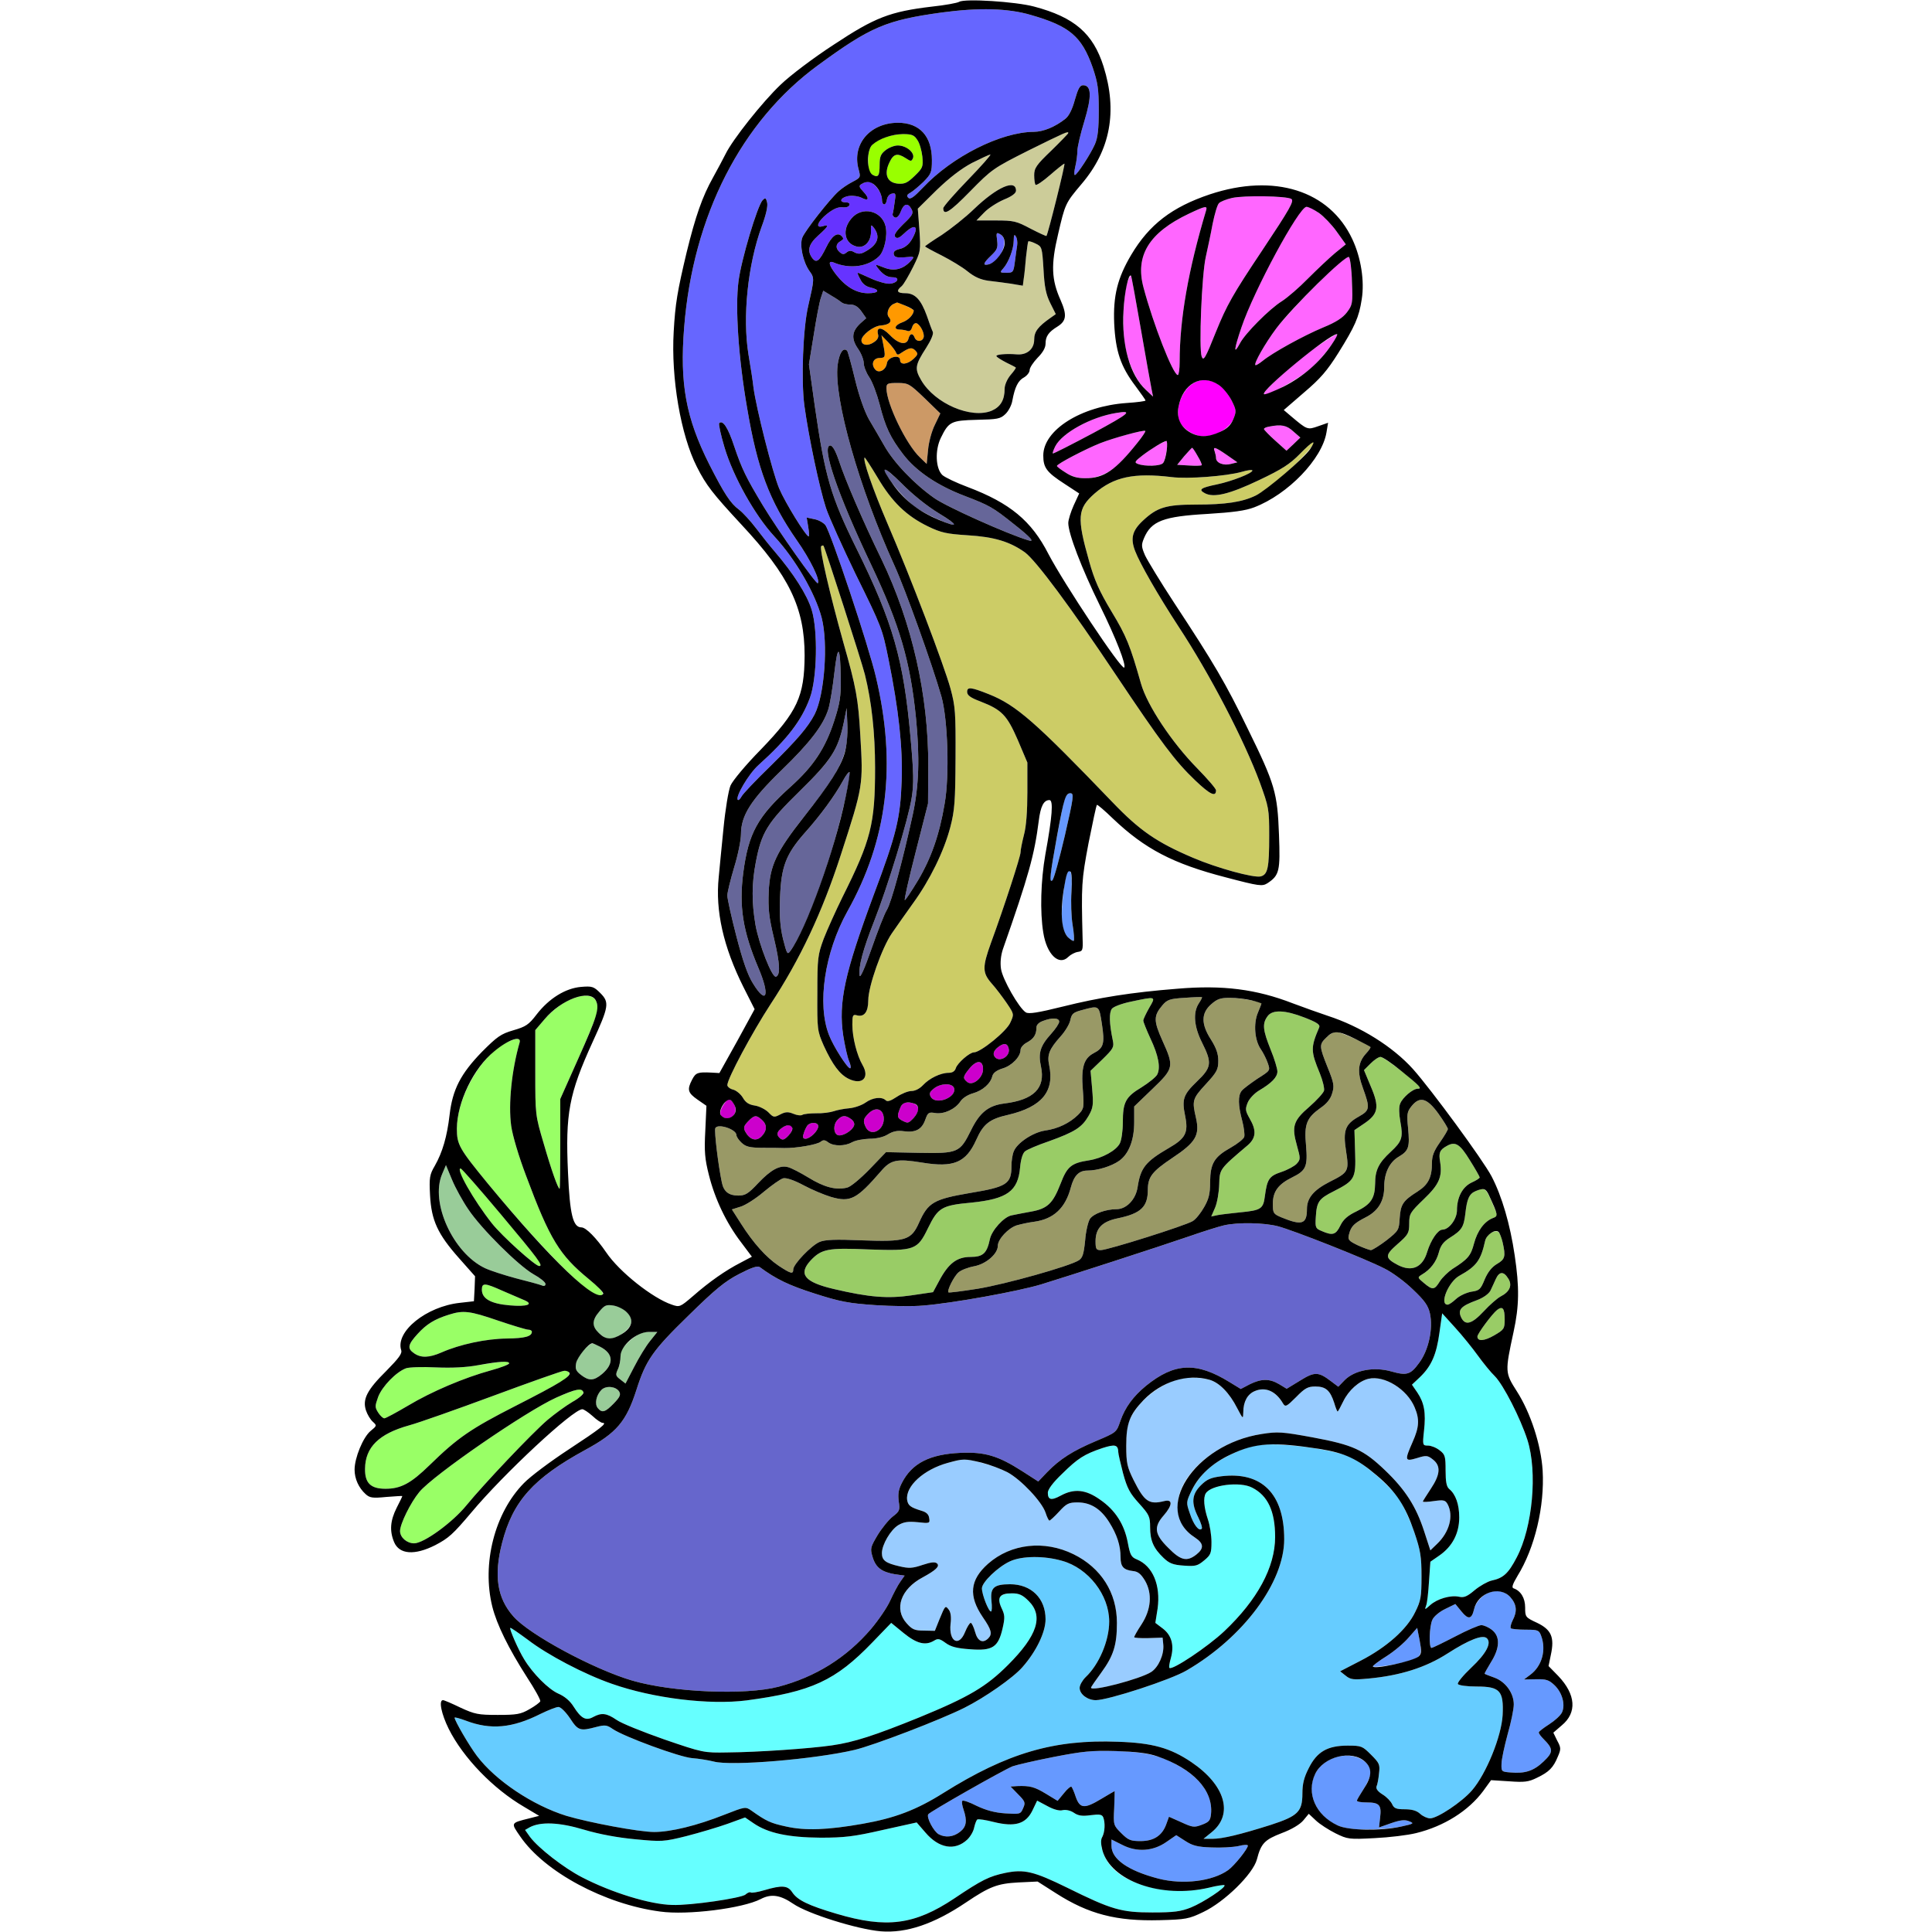 <?xml version="1.0" encoding="utf-8"?>
<!-- Generator: Adobe Illustrator 21.0.0, SVG Export Plug-In . SVG Version: 6.00 Build 0)  -->
<svg version="1.1"
	 id="svg170" inkscape:version="0.92.2 5c3e80d, 2017-08-06" sodipodi:docname="11.svg" xmlns:cc="http://creativecommons.org/ns#" xmlns:dc="http://purl.org/dc/elements/1.1/" xmlns:inkscape="http://www.inkscape.org/namespaces/inkscape" xmlns:rdf="http://www.w3.org/1999/02/22-rdf-syntax-ns#" xmlns:sodipodi="http://sodipodi.sourceforge.net/DTD/sodipodi-0.dtd" xmlns:svg="http://www.w3.org/2000/svg"
	 xmlns="http://www.w3.org/2000/svg" xmlns:xlink="http://www.w3.org/1999/xlink" x="0px" y="0px" viewBox="0 0 850 850"
	 style="enable-background:new 0 0 850 850;" xml:space="preserve">
<style type="text/css">
	.st0{fill:none;}
	.st1{fill:#6666FF;}
	.st2{fill:#CCCC99;}
	.st3{fill:#99FF00;}
	.st4{fill:#6633FF;}
	.st5{fill:#FF66FF;}
	.st6{fill:#666699;}
	.st7{fill:#FF9900;}
	.st8{fill:#FF00FF;}
	.st9{fill:#CC9966;}
	.st10{fill:#CCCC66;}
	.st11{fill:#6699FF;}
	.st12{fill:#99FF66;}
	.st13{fill:#999966;}
	.st14{fill:#99CC66;}
	.st15{fill:#CC00CC;}
	.st16{fill:#99CC99;}
	.st17{fill:#6666CC;}
	.st18{fill:#66FFFF;}
	.st19{fill:#99CCFF;}
	.st20{fill:#66CCFF;}
</style>
<sodipodi:namedview  bordercolor="#666666" borderopacity="1" gridtolerance="10" guidetolerance="10" id="namedview172" inkscape:current-layer="svg170" inkscape:cx="879.43255" inkscape:cy="636.23586" inkscape:pageopacity="0" inkscape:pageshadow="2" inkscape:window-height="978" inkscape:window-maximized="1" inkscape:window-width="1920" inkscape:window-x="0" inkscape:window-y="1" inkscape:zoom="0.58897835" objecttolerance="10" pagecolor="#ffffff" showgrid="false">
	</sodipodi:namedview>
<g id="g168" transform="translate(0,0) scale(1,1)">
	<path id="path4" class="st0" d="M0,0h211.8c116.4,0,211,0.4,210.2,0.9c-0.8,0.4-6.2,1.4-11.9,2c-18.6,2.2-25.2,4.8-43.2,16.7
		c-8.8,5.7-19.4,13.7-23.5,17.7c-7.9,7.5-21.1,24.1-24.2,30.5c-1,2-3.5,6.7-5.5,10.3c-4.7,8.4-7.7,17-11.6,32.9
		c-4.1,17.2-5,22.6-5.7,34.9c-1.2,20.5,3.1,45.5,10.2,59.5c4.1,8.1,6.9,11.7,19.6,25.4c21,22.5,27.8,36.6,27.8,57.6
		c-0.1,18-3.2,24.7-19.2,41.3c-6.7,6.8-12.5,13.8-13.4,15.9c-0.9,2.1-2.3,10.6-3.1,18.9c-0.8,8.2-1.8,17.9-2.1,21.5
		c-1.5,14.7,2,30.5,10.9,48.3l4.9,9.7l-7.7,14.1l-7.8,14l-3.5-0.2c-6-0.3-6.9,0-8.5,3.1c-2.3,4.4-1.9,5.8,2.4,8.8l3.9,2.7l-0.5,11
		c-0.5,9.2-0.2,12.4,1.6,19.5c2.6,10.4,7.6,21,14.1,29.5l4.8,6.4l-5.1,2.7c-6.4,3.3-13.5,8.2-20.9,14.7c-5.5,4.7-5.8,4.9-9.2,3.7
		c-8.4-2.8-23.1-14.4-28.9-23c-4.3-6.3-8.9-11-10.9-11c-3.7,0-5.1-5.6-5.9-24c-1.2-26.1,0.4-34.7,10.8-57.5
		c7.2-15.7,7.5-17.5,3.4-21.6c-2.9-2.9-3.6-3.1-8.5-2.7c-6.8,0.6-14,5-19.5,12.1c-3.5,4.6-4.8,5.4-10.3,7c-5.5,1.6-7.1,2.8-13.8,9.5
		c-9.3,9.6-12.9,16.5-14.2,27.7c-1.1,9.5-3.1,16.4-6.5,22.4c-2.3,3.9-2.5,5.2-2.1,13c0.6,11,3.3,17,12.8,27.7l7,7.9l-0.2,5.5
		l-0.3,5.5l-6.2,0.7c-14.7,1.6-28.4,12.6-25.8,20.8c0.5,1.5-1,3.5-6.5,9.1c-8.5,8.4-10.6,12.5-9,17.4c0.6,1.8,1.9,4,3,5
		c1.9,1.7,1.8,1.8-1,4.1c-3.3,2.8-7,11.8-7,17c0,4,1.8,8,4.9,10.8c1.8,1.6,3,1.8,9.1,1.2c3.8-0.3,7-0.5,7-0.4c0,0.2-1.1,2.5-2.5,5.2
		c-2.8,5.6-3.2,10.1-1.1,15.1c2.3,5.4,9,5.9,18.1,1.3c5.9-3.1,7.7-4.7,15.9-14.4c14.1-16.9,44.7-45.4,48.8-45.4c0.6,0,2.6,1.4,4.5,3
		c1.8,1.7,3.8,3,4.4,3c2.3,0-0.9,2.5-14.9,11.7c-8.1,5.3-16.9,11.9-19.7,14.8c-12.9,13.1-18.6,35.5-13.9,54.4
		c2,7.9,7.1,18.3,15.3,31.1c3.4,5.2,6,9.9,5.8,10.5c-0.2,0.5-2.3,2.1-4.8,3.5c-3.8,2.2-5.6,2.5-13.9,2.5c-8.6,0-10.1-0.3-16.4-3.2
		c-3.7-1.8-7.2-3.3-7.7-3.3c-2,0-0.7,6.1,2.5,12.6c6.4,12.8,19.6,26.4,33.1,34.3l6.7,4l-4.3,1.1c-8.4,2.1-8.2,1.9-4,8
		c10.7,15.6,37.2,29.8,61.5,33c7,1,10.8,0.9,21.3-0.5c14-1.7,18.7-2.8,23-5c4.6-2.4,8.6-1.8,14.3,2.1c4.6,3.1,20.5,8.7,33.5,11.7
		c1.1,0.3-84.5,0.5-190.2,0.6L0,850V425V0z"/>
	<path id="path6" class="st0" d="M645.8,0.1L850,0v425v425l-226.7-0.1c-196.9,0-226.1-0.2-221.6-1.4c6.3-1.7,15.8-6.4,23.3-11.5
		c10.4-7,13.8-8.3,23-8.8l8.5-0.4l8,5.1c14.5,9.3,26.7,12.4,45.8,11.9c11.3-0.3,12.7-0.5,19.1-3.6c9.3-4.4,21.9-16.7,23.6-23.2
		c1.8-7,3.4-8.6,10.9-11.5c4.3-1.6,8-3.8,9.5-5.6l2.4-2.9l3.2,3c1.7,1.6,5.6,4.1,8.6,5.6c5.3,2.6,5.9,2.7,17.2,2.1
		c6.4-0.3,14.6-1.3,18.2-2.2c12.3-3,23.1-9.8,29.6-18.6l3.4-4.7l7.9,0.5c6.8,0.5,8.6,0.3,12.4-1.6c5.2-2.5,7.1-4.4,9.1-9.3
		c1.4-3.2,1.4-3.9-0.3-7l-1.7-3.5l3.7-3.2c6.8-5.6,6.2-13.6-1.5-21.7l-4.3-4.4l1-4.9c1.7-7.8,0.2-11.1-6-14.1
		c-5.2-2.4-5.3-2.6-5.3-6.8c0-4.1-1.9-7.3-5.1-8.4c-0.9-0.3-0.5-1.7,1.7-5.4c7.7-12.4,12-30.8,11.1-46.4
		c-0.7-11.3-5.3-25.4-11.3-34.8c-5.3-8.3-5.3-8.6-1.5-26.2c2.5-11.4,2.6-19.7,0.5-33.7c-2-13.6-5.6-26-10.2-34.8
		c-3.8-7.2-26.4-38-34.5-47.1c-8.9-9.9-23.1-18.8-37.6-23.5c-3.6-1.2-10.6-3.7-15.4-5.5c-16-6.2-30.7-8.1-50.7-6.4
		c-20.3,1.6-34.6,3.9-50.2,7.8c-11.3,2.8-15.2,3.4-16.5,2.6c-3-1.9-10.2-14.5-10.9-19.1c-0.4-2.8-0.1-5.8,0.8-8.6
		c11.4-32.5,13.9-41.6,15.8-56.5c0.8-6.5,2.2-9.2,4.7-9.2c1.8,0,1.3,7-1.8,24c-2,11.4-2.4,25.2-0.9,34.3c1.5,9.6,6.9,14.8,11,10.7
		c1-1,2.9-2,4.2-2.2c2.1-0.3,2.3-0.7,2.1-5.8c-0.6-23.6-0.5-25.6,2.6-42c1.8-9,3.4-16.6,3.7-16.9c0.2-0.2,3.4,2.5,7.1,6.1
		c14,13.3,26.4,19.8,49.6,25.8c14.8,3.9,16,4,18.3,2.6c5.3-3.5,5.7-5.4,5.1-21.4c-0.7-18.4-1.7-22.1-13.8-46.7
		c-9.7-20-14.7-28.5-32.4-55.4c-5.9-9-11.6-18.4-12.7-20.7c-1.7-3.9-1.7-4.7-0.5-7.6c3.2-7.6,8.5-9.6,28-10.7
		c11.2-0.7,16.6-1.4,20.5-2.9c14.9-5.7,29.9-21.3,31.8-33l0.7-4.2l-4.3,1.5c-4.8,1.7-4.9,1.6-11.9-4.3l-3.3-2.8l8.9-7.7
		c7.2-6.1,10.2-9.6,15.1-17.4c7.3-11.7,9.1-15.7,10.3-23.6c1.3-8-0.3-18.3-4.1-26.4c-10-21.5-34.4-29.2-62.7-19.8
		c-16.7,5.6-26.7,13.3-34.6,26.6c-6.1,10.3-8,18.1-7.5,30.2c0.6,12.2,2.8,18.9,9.4,27.6c2.4,3.2,4.4,6.1,4.4,6.3
		c0,0.3-3.7,0.8-8.3,1.1c-20.1,1.4-36.7,11.9-36.7,23.1c0,5.4,1.5,7.4,9.4,12.5l6.4,4.2l-2.4,5.2c-1.3,2.9-2.4,6.4-2.4,7.8
		c0,4.6,5.8,19.8,13.9,36.3c7.2,14.6,11.7,26.3,10.7,27.3c-1.2,1.2-26.6-37.1-33.3-49.9c-7.5-14.7-17-22.5-35.5-29.5
		c-5.1-1.9-10.1-4.3-11.2-5.3c-3-2.9-3.3-10.9-0.7-16.3c3.5-7.2,4.5-7.7,15.9-8c9-0.2,10.3-0.4,12.5-2.5c1.4-1.3,2.8-4,3.1-6
		c1.1-5.9,2.5-8.8,5.2-10.2c1.3-0.8,2.4-2.2,2.4-3.2s1.6-3.4,3.5-5.4c2.3-2.3,3.5-4.4,3.5-6.2c0-3.2,1.3-5.1,5.2-7.5
		c4-2.5,4.3-5.1,1.4-11.7c-4-8.9-4.3-15.5-1.1-28.9c3.1-13.4,3.2-13.7,10.3-22.1c6.5-7.7,9.7-14.2,11.8-24.2
		c1.9-8.9,1.3-16.9-2.1-27.6C480,12,471.3,6.1,443.5,0.6C442.4,0.4,533.4,0.2,645.8,0.1z"/>
	<path id="path8" class="st1" d="M453.6,6.6c17,4.9,22.3,9.4,27.1,23c2.3,6.8,2.7,9.5,2.7,18.9c0,8.3-0.4,12-1.7,15
		c-2,4.5-7.9,13.5-8.8,13.5c-0.4,0-0.3-1.7,0.2-3.8c0.5-2,0.9-5.1,0.9-6.8c0-1.7,1.4-7.7,3.1-13.2c3.3-10.9,3.1-15.7-0.6-15.7
		c-1.4,0-2.2,1.5-3.6,6.4c-1.1,4.1-2.6,7.1-4.1,8.3c-4.5,3.6-9.8,5.8-14,5.8C440.4,58.1,419,68.8,406,82.6c-3.9,4.1-5.5,5.3-6.4,4.4
		c-0.8-0.8-0.6-1.4,0.9-2.2c1.1-0.6,3.7-2.8,5.8-4.8c3.4-3.5,3.7-4.2,3.7-9.6c0-10.5-5.4-16.4-15-16.4c-12.2,0.1-20.2,9.4-17.3,20.3
		c1,3.7,1,3.8-2.6,5.7c-2,1-4.8,2.9-6.2,4.2c-3.9,3.5-14.7,17.3-15.9,20.3c-1.3,3.3,0.3,10.7,3.1,14.7c2.3,3.1,2.2,3.5-0.5,15.3
		c-2.3,9.6-3.2,32.8-1.7,44c1.9,13.8,6.6,36.1,9.5,45c1.5,4.4,7.4,17.4,13,29c11.5,23.3,11.8,24.1,14.5,37.5
		c4.5,22.2,6.3,38.9,5.8,53.5c-0.6,16.5-2.2,23.3-12.3,50.2c-12.9,34.8-15.6,47.3-13.4,62c0.7,4.3,1.8,9.3,2.5,11
		c0.8,1.8,1,3.3,0.5,3.3c-1.2,0-7.4-9.7-9.3-14.7c-5.3-13.6-1.9-36.3,8.1-54.3c17.7-31.6,21.7-64.6,12.6-103
		c-3.1-13.5-20.1-64.4-22.3-67c-0.9-1.1-3.1-2.3-4.9-2.6l-3.3-0.7l0.7,4.2c0.4,2.2,0.4,4.1,0.2,4.1c-1.2,0-10.4-14.9-13-21.1
		c-2.9-6.9-10.1-35.3-11.3-44.4c-0.3-2.8-1.3-9.3-2.2-14.5c-2.7-16.6-0.3-39.6,5.8-56.3c1.9-5.1,2.8-9,2.4-10.6
		c-0.5-2.1-0.8-2.2-2-1c-2.3,2.5-9.4,26.2-10.6,35.7c-1.5,11.6,0,33.9,3.8,55.7c4.5,26.8,9.8,40.8,21.8,58.1c6,8.5,10.5,17.8,9.3,19
		c-0.7,0.6-17.5-23.2-24.1-34.1c-7.4-12.3-9.3-16.1-12.7-26.2c-2.7-8.2-5-11.7-6.6-10.1c-0.3,0.4,0.7,5.2,2.4,10.8
		c3.8,12.7,13.3,29.7,21.8,38.9c9.4,10.1,18.1,25.2,20.9,35.9c2.9,11.2,1.3,33.9-3.1,42.5c-3,5.7-7.5,11-19.4,22.7
		c-6.5,6.3-12.3,12.4-12.8,13.5c-0.6,1.1-1.3,1.7-1.6,1.4c-1.2-1.2,4.7-11.3,9-15.2c12.9-11.6,19.1-19.8,22.7-29.6
		c3.2-8.6,3.6-29.7,0.8-38.8c-2-6.6-8-16-16.4-25.8c-1.9-2.2-5.5-6.7-8-10s-5.9-7-7.6-8.3c-3.7-2.7-6.5-7-13.1-20
		c-10.2-20.3-13-35.3-11-60.2c3.9-49.1,25.1-90.6,58.9-115.3C383,11.8,389.8,8.9,414.3,5.5C430.7,3.3,443.5,3.6,453.6,6.6z"/>
	<path id="path10" class="st2" d="M469.3,58.1c1.6-0.3,0.4,1.3-6.8,8.2c-6.6,6.3-7.5,7.7-7.5,10.8c0,2,0.3,3.9,0.6,4.2
		c0.4,0.4,3.3-1.6,6.4-4.3c3.2-2.8,6-5,6.3-5c0.5,0-7.2,30.9-7.9,31.8c-0.1,0.2-3.3-1.3-7-3.2c-6.2-3.3-7.4-3.6-15.2-3.6h-8.6
		l3.4-3.5c1.8-1.9,5.7-4.4,8.7-5.7c3.5-1.4,5.3-2.8,5.3-3.9c0-5.3-8.4-1.6-18.5,8.1c-3.8,3.7-10.3,8.8-14.2,11.4
		c-4,2.5-7.3,4.8-7.3,5s3.3,2,7.3,4c3.9,2,9.1,5.1,11.4,7c3.1,2.5,5.7,3.6,9,4.1c2.7,0.3,7.2,0.9,10,1.3l5.3,0.9l0.4-3.1
		c0.3-1.7,0.7-6,1-9.5c0.4-3.5,0.8-6.6,1-6.9c0.3-0.2,1.7,0.2,3.3,1c2.7,1.3,2.8,1.6,3.4,11.3c0.4,7.7,1.1,11.1,3,14.9l2.4,4.8
		l-2.4,1.7c-5.4,3.8-7.1,6-7.1,9.5c0,4.2-3.2,6.9-7.7,6.5c-4.8-0.4-9.4,0.1-8.9,0.8c0.2,0.5,2.2,1.7,4.3,2.8c2.1,1,4,2,4.2,2.2
		c0.2,0.1-0.8,1.6-2.3,3.3c-1.5,1.8-2.6,4.4-2.6,6c0,5-1.8,8-5.7,9.7c-9,3.7-25-3.1-31-13.4c-3-5.1-2.7-6.7,2.2-14.3
		c2.1-3.3,3.3-6.1,2.9-7c-0.4-0.8-1.6-4-2.6-7c-2.6-7.2-5.2-10-9.5-10c-3.6,0-4.2-1-1.6-3.1c0.9-0.8,3.1-4.6,5-8.4
		c3.4-6.9,3.4-7.1,2.8-16.4l-0.7-9.3l8.3-8.2c5.6-5.4,10.8-9.4,15.5-11.9c4-2,7.6-3.7,8.1-3.7s-3.9,5-9.9,11.2
		c-5.9,6.1-10.8,11.7-10.8,12.4c0,3.5,2.9,1.7,11.8-7.4c9.5-9.7,10.2-10.2,25.7-18C461.3,61.8,468.8,58.2,469.3,58.1z"/>
	<path id="path12" class="st3" d="M397.2,59c4,0,5,0.4,6.4,2.6c1,1.4,1.9,4.7,2.2,7.3c0.4,4.5,0.2,5-3.4,8.5
		c-3.2,3.1-4.4,3.6-7.3,3.4c-4.8-0.4-6.3-4.1-3.8-9.3c1.8-3.9,3.5-4.3,7.2-1.9c2.3,1.5,2.5,1.5,3.2-0.1c0.8-2.4-3-5.5-6.7-5.5
		c-1.5,0-3.9,0.9-5.4,2.1c-2.1,1.6-2.6,2.9-2.6,6.3c0,5-0.6,5.9-3.1,4.5c-1.5-0.8-1.9-2.1-1.9-6.3c0-5.9,1.1-7.5,7-10
		C390.9,59.8,394.6,59.1,397.2,59z"/>
	<path id="path14" class="st4" d="M382.2,80c2.2,0,5.8,4.7,5.8,7.6c0,3,1.8,3.1,2.2,0.2c0.2-1.3,1.1-2.4,2.2-2.6
		c1.7-0.4,1.8,0,1.2,3.8c-0.3,2.3-0.7,4.6-0.9,5.2c-0.1,0.6,0.4,1.3,1.1,1.5c0.8,0.3,1.8-0.8,2.5-2.6c1.3-3.6,3.2-4,4.7-1.1
		c1,1.8,0.5,2.7-3.6,6.6c-3.4,3.4-4.3,4.9-3.5,5.7s1.8,0.4,3.9-1.6c5-4.8,6.8-3.1,3.2,2.9c-1.3,2.1-3.2,3.5-5.1,3.9
		c-2.1,0.5-2.9,1.2-2.7,2.3c0.3,1.4,1.3,1.6,4.8,1.4c4.4-0.4,4.5-0.4,2.7,1.6c-3.4,3.7-7.3,4.7-11.8,2.9c-3.8-1.5-4-1.5-2.8,0.1
		c2.3,3,4.2,4.2,6.7,4.2c3.2,0,2.3,2.4-1.1,2.8c-1.5,0.2-5.2-0.8-8.3-2.2c-3.1-1.4-5.8-2.6-6-2.6c-0.3,0,0.2,1.3,1.1,2.9
		c0.9,1.9,2.5,3.2,4.5,3.6c4.4,1,3.7,2.5-1.1,2.5c-5,0-9.7-2.7-13.9-8c-3.4-4.3-3.9-6.6-1.2-5.5c7,3,15.1,1.9,19.9-2.7
		c2.4-2.3,3.9-9.2,2.9-13.3c-1.7-6.9-10.4-8.9-15-3.4c-4.3,5-3.1,11.1,2.4,12.4c3.4,0.8,6.3-2.4,6.2-6.7c-0.1-3.1,0-3.2,1.4-1.4
		c2.9,4,1.4,7.5-4.3,10.5c-1.7,0.9-2.8,0.9-4.4,0.1c-1.5-0.9-2.4-0.8-3.5,0.1c-1.1,0.9-1.7,0.9-2.9-0.1c-2-1.7-1.9-3.7,0.3-4.9
		c1.4-0.8,1.5-1.2,0.4-2.3c-1.8-1.8-4.3,0-6.7,5c-3,6.1-4.3,7.1-6.1,4.8c-2.4-3.3-1.7-6.1,2.6-10c4.5-4,5-5,2-4.1
		c-3.5,1.1-2.3-2.1,2-5.5c2.7-2.1,4.8-3,6.6-2.8c1.6,0.2,2.9-0.2,3.1-1c0.3-0.7-0.4-1.2-1.7-1.2c-3.4,0-1.8-2.5,1.8-2.8
		c1.7-0.2,4.1,0.2,5.2,0.8c3.2,1.7,3.7,0.4,0.9-2.6c-2-2.1-2.1-2.7-0.9-3.4C379.8,80.5,381.3,80,382.2,80z"/>
	<path id="path16" class="st5" d="M568.1,87.5c1.4,0.9-0.5,4.2-13,23c-12.7,19-15.4,23.8-20.1,35.4c-4.7,11.8-5.5,13.1-6.3,11
		c-1.3-3.4,0-36,1.8-43.9c0.8-3.6,2.2-10.1,3-14.5c0.9-4.4,2.1-8.5,2.8-9.1c0.6-0.7,3.2-1.7,5.7-2.3
		C547.4,85.9,565.8,86.2,568.1,87.5z"/>
	<path id="path18" class="st5" d="M530.6,92.7c-7.8,26.1-11.6,47.6-11.6,66.5c0,3.2-0.4,5.8-0.8,5.8c-2.1,0-10.9-22.6-15.1-38.5
		c-3.8-14.1,2.5-24.2,20-32.5C530.5,90.5,531.3,90.4,530.6,92.7z"/>
	<path id="path20" class="st5" d="M574.8,91c2.9,0,9.3,5.2,13.3,10.9l4,5.6l-4.8,3.9c-2.6,2.2-7.9,7.2-11.8,11.1
		c-3.8,3.9-9,8.4-11.5,10c-5.5,3.4-16.3,14.3-18.5,18.6c-2.9,5.4-2.6,2.6,0.7-7.1c3.4-10.2,12-27.8,21.1-43.3
		C570.9,94.7,573.7,91,574.8,91z"/>
	<path id="path22" class="st1" d="M440.1,103.1c4.1,2.1,0.4,11.8-5.1,13.2c-2.8,0.7-2.5-0.5,1.1-3.9c2.6-2.5,3-3.4,2.6-6.6
		C438.2,102.3,438.4,102.1,440.1,103.1z"/>
	<path id="path24" class="st1" d="M446.9,104c0.6,0.8,0.8,2.6,0.6,4c-0.2,1.4-0.7,4.6-1,7.2c-0.6,4.6-0.8,4.8-3.7,4.8
		s-3-0.1-1.5-1.8c2.4-2.6,4.7-8.7,4.7-12.4C446,103.4,446.3,102.9,446.9,104z"/>
	<path id="path26" class="st5" d="M593.5,113.1c0.5,0.5,1.2,5.5,1.3,11c0.4,9.4,0.2,10.1-2.2,13.3c-1.8,2.4-4.9,4.4-10.3,6.6
		c-8.9,3.7-22.4,11.2-26.7,14.7c-1.6,1.3-3.1,2.2-3.3,1.9c-0.7-0.7,4.2-9.4,9.2-16.1c2.5-3.3,10.4-12,17.7-19.2
		C588.3,116.2,592.8,112.4,593.5,113.1z"/>
	<path id="path28" class="st5" d="M497.6,121.3c0.2,0.2,2.1,10.6,4.3,23.3c2.2,12.6,4.3,24.5,4.7,26.4l0.7,3.5l-3.2-3
		c-4-3.7-7.6-11.2-9.1-19.3c-1.4-7.1-0.8-22.9,1-28C496.7,122.4,497.4,121.1,497.6,121.3z"/>
	<path id="path30" class="st6" d="M362.2,127.9l3.6,2.2c2.1,1.2,4.1,2.6,4.7,3.1c0.5,0.4,2.1,0.8,3.6,0.8c1.9,0,3.4,0.9,4.9,3l2.1,3
		l-2.5,2.2c-3.8,3.5-4.2,6.7-1.2,11.1c1.5,2.1,2.6,5,2.6,6.4c0,1.5,1.1,4.3,2.4,6.2c1.4,2,3.4,7.4,4.6,12
		c2.5,9.9,4.7,14.6,10.3,21.9c5.6,7.4,15.1,13.8,26.9,18.3c11.2,4.3,12.5,5,22,12.6c7.4,5.8,9.2,8,6.2,7
		c-9.3-2.8-36.1-14.8-41.4-18.6c-8.8-6.2-17.8-15.6-22-23.1c-1.9-3.3-4.9-8.5-6.7-11.5c-1.9-3.4-4.3-10.1-6.1-17.5
		c-1.6-6.7-3.2-12.4-3.5-12.7c-1.8-1.7-3.5,1.1-4.2,6.4c-1.7,14.7,9.5,54,25.1,88.3c4.7,10.3,16.6,43.5,20.6,57.5
		c2.8,10,3.6,34.7,1.4,47.1c-2.3,13.7-5.9,23.9-11.7,33.7c-2.9,4.8-5.5,8.7-5.8,8.7c-0.4,0,1.8-9.6,4.8-21.3l5.4-21.2l0.1-16.5
		c0.1-31.1-7.1-62.9-20.6-91c-8.1-16.6-16-35-18.7-43.3c-1.5-4.4-2.8-6.7-3.8-6.7c-4.1,0,3.2,21.4,18,52.5
		c12.6,26.6,17.2,42.5,19.7,67.4c1.7,17.4,1.3,29.8-1.4,42.4c-4.4,20.2-9.4,38.6-11.4,42c-1.1,1.7-4.1,9.5-6.8,17.2
		c-3,8.6-5,13.1-5.2,11.7c-0.6-3.8,1.6-11.8,6.3-23.7c6-15.2,15.2-45.3,16.6-54.5c1-6.1,0.9-11-0.5-26.5c-3-34.2-7.8-50.8-23.7-83
		c-11.4-23.1-13.9-31.6-18.4-62.7l-2.6-18.5l2.1-12.9c1.1-7.1,2.5-14.4,3.1-16.2L362.2,127.9z"/>
	<path id="path32" class="st7" d="M394.6,133.1c0.4-0.3,7.4,3,7.4,3.5c0,1.8-2.4,4.3-5,5.2c-3.4,1.2-4,3.2-1.1,3.2
		c1.1,0,2.6,0.3,3.4,0.6c0.9,0.3,1.6-0.3,2-1.6c0.3-1.2,1.2-2,1.9-1.8c1.7,0.6,3.8,4.7,3.1,6.4c-0.7,1.9-3.2,1.8-3.9-0.1
		c-0.8-2.1-2.1-1.9-2.7,0.5c-0.8,3.1-4.4,2.4-8.2-1.6c-3.5-3.6-6.1-3.8-5.2-0.3c0.4,1.3-0.3,2.5-1.9,3.5c-2.6,1.8-5.4,1.3-5.4-0.9
		c0-2.2,5.3-6.3,8.5-6.5c3.8-0.3,5.2-1.7,3.6-3.6c-1.4-1.6-0.1-5,2.1-5.9C393.9,133.4,394.6,133.1,394.6,133.1z"/>
	<path id="path34" class="st5" d="M588.2,147c1.5,0-5.4,9.3-10.6,14.3c-4.8,4.6-20.3,13.4-21.5,12.1c-1-1,13.5-14,22.7-20.5
		C583.5,149.7,587.7,147,588.2,147z"/>
	<path id="path36" class="st7" d="M387.8,147.5l3,3.1c1.6,1.7,3.2,3.8,3.4,4.5c0.5,1.1,0.9,1.2,2.4,0.1c3.5-2.3,4.6-2.5,6.1-1
		c1.3,1.4,1.2,1.8-0.8,3.7c-2.7,2.5-5.9,2.8-5.9,0.5c0-2.6-5.4-1.4-5.8,1.4c-0.4,3-3.6,4.7-5.2,2.7c-1.9-2.3-0.8-5,2-5
		c2.6-0.1,2.7-0.3,1.5-6.5L387.8,147.5z"/>
	<path id="path38" class="st8" d="M541.8,176.1c2.2,4.4,2.2,4.9,0.8,8.3c-1.7,4.1-7.7,7.5-13.1,7.6c-4,0-9.3-3.4-10.6-6.7
		c-2-5.3,1-13.5,6-16.6C530.7,165.1,537.9,168.2,541.8,176.1z"/>
	<path id="path40" class="st9" d="M394.9,168.5c4.7,0,5.2,0.3,11.9,6.7l6.9,6.7l-2.4,5c-1.4,2.8-2.7,7.6-3,11.1l-0.6,6.1l-2.9-2.8
		c-6.1-5.7-14.8-23.8-14.8-30.5C390,168.7,390.5,168.5,394.9,168.5z"/>
	<path id="path42" class="st5" d="M481,190.5c-9.6,5.1-17.6,9.2-17.8,9s0.3-1.6,1.1-3.2c3.1-5.9,15.7-12.8,26.7-14.6
		C498.7,180.4,497.1,181.8,481,190.5z"/>
	<path id="path44" class="st5" d="M569,189.8l3.1,2.7l-3,2.9l-3.1,2.9l-4.9-4.4c-2.7-2.4-4.9-4.7-5-5.1c-0.1-0.4,0.9-0.9,2.2-1.1
		C563.7,186.6,566.1,187.1,569,189.8z"/>
	<path id="path46" class="st5" d="M503.9,189.6c0.4,0.4-5.5,8.1-10.3,13.2c-7.1,7.7-17.6,9.9-24.8,5.1c-2.1-1.3-3.8-2.6-3.8-2.9
		c0-0.9,12.7-7.5,19-10c3-1.2,8.7-3,12.5-4C500.4,190,503.7,189.4,503.9,189.6z"/>
	<path id="path48" class="st5" d="M513.2,194c0.9,0-0.3,8.3-1.5,9.7c-1,1.4-8,1.6-11.1,0.4c-1.6-0.6-1.4-1.1,2-3.7
		c2.1-1.6,5.1-3.7,6.8-4.6C511.1,194.9,512.8,194.1,513.2,194z"/>
	<path id="path50" class="st10" d="M577.8,194.4c1.7,1.7-18,20.1-25.3,23.6c-5.9,2.9-13.3,4-26.4,4c-13.1,0-17,1.2-23.3,7.1
		c-4.7,4.4-5.5,7.8-3.4,13.3c2.1,5.5,10,19.3,19,33.1c14.1,21.4,29,50.2,35.9,68.8c3.9,10.8,4.1,11.6,4.1,23.2
		c0,14.4-0.6,17.3-3.8,18.1c-3.1,0.7-19.2-3.7-29.7-8.2c-16-6.8-23.5-12-35.4-24.4c-34-35.4-42.4-42.8-54.5-47.6
		c-7.8-3.1-9.5-3.3-9.5-1c0,1.5,1.5,2.6,5.8,4.2c9.5,3.7,11.7,6,16.5,17l4.2,9.9v13c0,8.4-0.5,15.2-1.5,18.8
		c-0.8,3.2-1.5,6.6-1.5,7.7c0,1.8-7.2,24-13,39.8c-3.9,10.8-3.8,13.2,0.3,17.9c1.9,2.1,4.8,6,6.6,8.6c3.3,4.9,3.3,4.9,1.6,8.6
		c-1.6,3.8-13.1,13.1-16,13.1c-1.9,0-7.3,4.7-8,7c-0.4,1.3-1.5,2-3.1,2c-3.6,0-8.5,2.4-11.3,5.4c-1.5,1.6-3.5,2.6-5.1,2.6
		c-1.5,0-4.4,1.2-6.5,2.6c-2.7,1.8-4.1,2.2-4.8,1.5c-1.7-1.7-5.7-1.3-8.9,1c-1.7,1.2-4.9,2.3-7.2,2.5c-2.4,0.2-5.4,0.8-6.8,1.3
		c-1.5,0.5-4.9,1-7.7,0.9c-2.7,0-5.5,0.3-6.1,0.7s-2.4,0.2-4-0.5c-2.2-0.9-3.4-0.9-5.7,0.3c-2.7,1.4-3,1.4-5.2-0.9
		c-1.3-1.3-4-2.7-6-3c-2.7-0.4-4.1-1.4-5.3-3.5c-0.9-1.5-2.8-3.1-4.2-3.5c-1.4-0.3-2.6-1.3-2.6-2c0-2.8,10.9-23.1,18.9-35.4
		c13.1-19.9,22.8-40.5,31-65.8c9.9-30.5,9.9-30.7,8.6-52.7c-0.9-16-1.8-21-7.5-41c-5.9-21.1-10.6-41.3-9.7-42.2
		c0.4-0.3,0.8-0.4,1-0.2c0.7,1,16.8,51,18.2,56.6c3,12,4.5,25.9,4.5,41.1c0,24.8-1.8,31.8-14.4,57c-2.9,5.9-6.6,14.1-8.2,18.2
		c-2.6,7.1-2.8,8.4-2.8,24c-0.1,16.1,0,16.6,2.8,23c3.9,8.5,7.1,12.8,11.1,14.7c5.9,2.8,9.2-0.6,6-6.1c-2.5-4.3-4.5-12.2-4.5-17.8
		c0-4.1,0.2-4.6,2-4.1c3.2,0.9,5-1.5,5-6.6c0-6.1,6-23.1,10.4-29.5c1.9-2.8,6.1-8.7,9.3-13.2c7.4-10.2,13.6-22.8,16.4-33.5
		c1.9-7.3,2.2-11.2,2.3-30.4c0.1-20.1-0.1-22.7-2.2-30.5c-2.8-10.2-17.5-48.9-27.8-72.8c-6.5-15.2-10.9-28-10-28.9
		c0.1-0.2,2.7,3.8,5.7,8.8c6.3,10.7,12.7,16.9,22.2,21.5c5.8,2.8,8.2,3.3,17.5,3.9c11.6,0.7,18.5,2.8,25.1,7.5
		c4.9,3.6,20.2,24.2,40.1,54c20,29.9,26,37.9,34.8,46.3c6.6,6.3,9.2,7.5,9.2,4.4c0-0.7-3.7-5-8.3-9.7c-11.2-11.4-22-27.7-24.7-37.2
		c-4.8-16.9-6.4-20.9-13-31.8c-5.4-9-7.5-13.8-9.8-22c-5.5-19.4-5.2-23.2,2.4-29.9c8.4-7.3,17.3-9.2,33.9-7.2c7,0.9,24-0.4,30.8-2.3
		c2.6-0.8,4.7-1,4.7-0.6c0,1.2-8.9,4.7-15.5,6.1c-7.3,1.5-8.4,2.3-5.4,3.9c3.9,2.1,10.9,0.4,23.9-5.8c10.1-4.8,13.5-7,17.9-11.5
		C574.9,196.6,577.6,194.2,577.8,194.4z"/>
	<path id="path52" class="st5" d="M524.5,197c0.6,0,4.6,7.3,4.2,7.7c-0.3,0.2-2.8,0.3-5.6,0.1l-5.2-0.3l3.1-3.8
		C522.8,198.7,524.3,197,524.5,197z"/>
	<path id="path54" class="st5" d="M539.8,200.2l4.6,3.2l-2.8,0.7c-3.2,0.9-6.6-0.4-6.6-2.6c0-0.7-0.3-2-0.6-2.9
		C533.5,196.3,534.6,196.6,539.8,200.2z"/>
	<path id="path56" class="st6" d="M396.8,212.8c4.5,4.6,11.2,10,16.2,13c4.7,2.9,7.8,5.2,7,5.2c-2.6-0.1-12.4-4.5-17.4-7.9
		c-4.7-3.3-13.6-14.1-13.6-16.7C389,205.7,392.5,208.6,396.8,212.8z"/>
	<path id="path58" class="st6" d="M369.9,298.7c0.1,7.7-0.4,10.8-2.9,18.5c-3.8,11.8-9,19.8-18.9,28.7
		c-14.8,13.3-18.8,20.6-21.1,38.1c-1.9,14.8-0.2,25.6,6.6,41.7c5.3,12.3,3.7,16.8-2.3,7c-2.3-3.6-4.5-9.9-7.3-20.7
		c-2.2-8.5-4-16.6-4-18s1.4-7,3-12.4c1.7-5.5,3-12,3-14.6c0-8.2,4.4-15.1,17.8-28.1c12.6-12.2,18.5-19.9,20.7-27.1
		c0.7-2.4,1.9-9.6,2.6-15.9C368.6,282.8,369.7,283.9,369.9,298.7z"/>
	<path id="path60" class="st6" d="M372.5,311.5l0.3,7.3c0.5,13.2-2.4,19.5-19.2,40.7c-12.1,15.4-14.9,21.3-15.4,32.9
		c-0.3,7.4,0.1,11.2,2.3,20.3c2.7,11.3,2.9,16.3,0.9,17c-1.7,0.6-7.4-14-9-22.7c-1.7-9.9-1.7-18.1,0.1-27.5
		c2.5-13.3,5.1-17.5,19.4-31.5c13.9-13.6,16.8-18.2,19.3-30L372.5,311.5z"/>
	<path id="path62" class="st6" d="M373.8,339.8c0.6,1.8-3.8,21.1-7.9,34.4c-6,19.7-13.6,38.2-18.2,44.2c-1.3,1.8-1.5,1.3-3.2-5.3
		c-1.3-5.5-1.6-9.9-1.3-18.4c0.5-13.4,2.6-18.9,10.8-28.2c7-7.8,13.3-16.5,16.7-22.7C372.2,341,373.6,339.2,373.8,339.8z"/>
	<path id="path64" class="st11" d="M470.9,349c1.7,0,1.5,1.5-2.4,18.6c-2.4,10.2-4.8,19.1-5.5,19.7c-1,1-1.1,0.1-0.6-3.8
		c1-7,4.5-26.3,5.7-30.8C468.8,350.2,469.6,349,470.9,349z"/>
	<path id="path66" class="st11" d="M471.4,392.3c-0.3,4.5-0.1,11.1,0.5,14.6c0.6,3.6,0.8,6.7,0.5,7c-0.2,0.3-1.4-0.5-2.6-1.6
		c-1.5-1.5-2.3-3.8-2.6-7.5c-0.4-5.1,1.2-19,2.4-21C471.1,381.4,471.8,384.9,471.4,392.3z"/>
	<path id="path68" class="st12" d="M262.7,445.4c-0.3,1.7-4.1,11-8.4,20.6l-7.8,17.5v19.7c0,10.9-0.1,19.8-0.3,19.8
		c-0.7,0-3.6-8.1-7-19.9c-3.7-12.5-3.7-12.7-3.7-31.2v-18.7l4.1-4.8c2.3-2.7,6.5-6.1,9.4-7.7C258.3,435.9,264,437.8,262.7,445.4z"/>
	<path id="path70" class="st13" d="M528.8,438.7c0.2,0.1-0.4,1.3-1.4,2.8c-2.6,4-2.1,10.2,1.5,17.3c4.4,8.8,4.2,10.8-2.3,17
		c-6,5.8-6.7,7.8-5.2,15.1c1.5,7.4,0.3,9.9-7.2,14.2c-10.3,6-12.4,8.7-13.7,17.2c-0.8,5.4-4.9,9.7-9.3,9.7c-4.7,0-10.2,2-11.7,4.3
		c-0.8,1.3-1.8,5.5-2.1,9.6c-0.6,5.8-1.1,7.5-2.8,8.6c-4.1,2.6-32.2,10.5-44.5,12.5c-6.9,1.1-12.6,1.8-12.8,1.6
		c-0.8-0.7,2.4-7.1,4.4-8.8c1.1-1,4.2-2.2,6.9-2.7c5.3-1,10.4-5.5,10.4-9c0-2.9,4.6-7.8,8.3-9c1.8-0.5,5.3-1.3,7.8-1.6
		c8.5-1.2,13.6-6,16-15c1.4-5.3,3.6-7.5,7.3-7.5c4.5,0,10.6-1.9,14-4.3c4.2-3,6.6-9,6.6-17v-6.9l8-7.7c9.5-9.1,9.6-9.8,4.4-21.3
		c-3.9-8.7-3.9-10.9,0-15.5c2.1-2.5,3.3-2.9,9.8-3.3C525.2,438.7,528.6,438.6,528.8,438.7z"/>
	<path id="path72" class="st14" d="M505.6,443.4c-1.4,2.5-2.6,5-2.6,5.6s1.4,4.1,3.1,7.8c3.6,7.6,4.6,13,3,16
		c-0.6,1.1-3.7,3.6-6.9,5.6c-7,4.2-8.2,6.5-8.2,15.4c0,3.7-0.6,7.8-1.3,9.2c-1.6,3.2-7.8,6.6-13.6,7.5c-7.8,1.2-9.6,2.7-12.5,10.3
		c-3.4,8.7-5.7,11-13.2,12.3c-3.2,0.6-7,1.3-8.3,1.6c-3.4,0.6-8.8,6.6-9.6,10.5c-1.3,6.2-3,7.8-8.5,7.8c-6,0-9.7,2.8-13.8,10.5
		l-2.7,5l-9.5,1.4c-10.3,1.5-18.5,0.9-34.2-2.8c-12.8-3-15.7-6.5-10.2-12.5c4.8-5.1,7.6-5.7,25.6-4.9c20.2,0.7,21.4,0.3,26.1-9.4
		c4.4-9,6-10,19.1-11.2c15.7-1.6,20.5-5,21.4-15.5c0.3-3.4,1.1-6.1,2.1-7c0.9-0.8,5.6-2.8,10.6-4.5c11.4-4.1,14.5-6.1,17.4-11.1
		c2.1-3.7,2.2-4.9,1.6-12l-0.7-7.9l5.2-5c4.8-4.7,5.2-5.4,4.6-8.3c-1.6-7.7-1.7-12.3-0.4-14c0.7-0.9,4.4-2.3,8.3-3.1
		C508.8,438.3,508.6,438.3,505.6,443.4z"/>
	<path id="path74" class="st13" d="M541.1,439c4.3,0,13.9,1.7,13.9,2.5c0,0.1-0.7,2-1.6,4.1c-2,4.8-1.4,12.1,1.3,16
		c1.1,1.6,2.5,4.4,3.1,6.2c1.1,3.2,1.1,3.2-4.6,6.8c-3.1,2.1-6.2,4.4-6.9,5.3c-1.7,2.1-1.6,6.4,0.2,13.1c0.8,3,1.2,6.3,0.9,7.2
		c-0.3,0.9-2.9,3-5.9,4.7c-7.3,4.1-9,6.9-9.1,15.1c0,5.3-0.6,7.6-2.7,11.2c-1.4,2.5-3.6,5.2-4.9,6c-2.9,1.9-37.5,12.8-40.5,12.8
		c-2,0-2.3-0.5-2.3-3.9c0-5.7,2.9-8.7,9.8-10.1c10.1-2.1,13.2-5,13.2-12.5c0-5.7,1.9-8.1,10.7-14c10.4-6.9,12.2-10,10.5-17.6
		c-1.8-7.7-1.6-8.5,4.3-14.9c4.9-5.3,5.5-6.5,5.5-10.3c0-3.1-0.9-5.6-3.2-9.3c-4.4-6.8-4.4-11.6,0-15.5
		C535.5,439.5,536.9,439,541.1,439z"/>
	<path id="path76" class="st13" d="M484.8,450.6c1.3,8.5,0.8,10.5-3.7,12.8c-4.3,2.3-5.5,6.3-4.7,16c0.6,8.1,0.5,8.4-2.1,11.1
		c-3.7,3.6-8.8,6.1-14.5,6.9c-5.4,0.8-12.4,5.5-13.8,9.2c-0.6,1.4-1,4.3-1,6.4c0,7.9-2,9.2-18.4,11.9c-15.8,2.7-18.3,4.2-22.2,12.9
		c-3.5,7.9-5.9,8.6-25.3,7.9c-11.5-0.5-16.2-0.3-18.5,0.7c-3.6,1.5-11.6,9.8-11.6,12.1c0,2.2-1.1,1.9-6.4-1.6
		c-5.5-3.7-11.2-10-16.7-18.7l-3.9-6.1l3.8-1.2c2.1-0.6,6.8-3.6,10.3-6.6c3.5-2.9,7.3-5.6,8.5-5.9c1.3-0.3,4.7,0.8,8.8,3
		c3.7,2,9.2,4.3,12.2,5.2c8.6,2.5,11.3,1,21.9-11.2c4.4-5.2,7-5.7,18.2-3.9c13.9,2.3,19.3,0,23.8-10c3.1-7,5.9-9.2,14-11
		c14.9-3.5,20.5-10.3,18.1-21.8c-1-4.6,0-7.1,5-12.7c2-2.2,4-5.5,4.3-7.2c0.6-2.8,1.3-3.4,5.1-4.4
		C483.7,442.3,483.5,442.2,484.8,450.6z"/>
	<path id="path78" class="st14" d="M574,447.7c5.4,2.1,6.9,3.1,6.4,4.3c-3.8,8.9-3.8,10.4,0.3,20.3c1.3,3.2,2.1,6.7,1.8,7.6
		c-0.3,1-3.2,4.2-6.4,7c-7.1,6.1-7.9,8.6-5.5,17.1c1.6,5.7,1.6,6.1-0.1,8c-0.9,1-4,2.7-6.7,3.6c-5.4,1.8-6.3,3.1-7.3,10.6
		c-0.7,5.7-1.7,6.3-11,7.2c-3.8,0.4-8.3,0.9-9.8,1.2l-2.8,0.6l1.7-3.9c0.9-2.1,1.7-6.7,1.8-10.2c0.2-6.8,0.1-6.7,12.5-17.2
		c3.7-3.2,4-6.5,0.9-11.8c-1.9-3.4-2-4.1-0.9-6.9c0.7-1.8,3-4.2,5-5.4c5.6-3.3,8.1-5.9,8.1-8.4c0-1.2-1.3-5.6-3-9.7
		c-3.4-8.5-3.7-11.3-1.4-14.5C559.7,444.1,565.3,444.3,574,447.7z"/>
	<path id="path80" class="st13" d="M466,449.5c0,0.8-1.6,3.2-3.5,5.3c-4.9,5.4-5.8,8.5-4.5,14.5c2,9.4-3.1,14.6-16.2,16.2
		c-7,0.9-10.8,4-14.6,11.8c-4.9,9.9-5.7,10.2-23,9.9l-14.4-0.3l-7.2,7.5c-4.1,4.2-8.4,7.8-9.9,8.1c-4.8,1.2-10-0.1-17-4.4
		c-3.6-2.2-7.7-4.3-9-4.6c-3.6-1-7.5,1.1-13.1,7c-4.4,4.7-5.7,5.5-8.8,5.5c-4.2,0-6.4-1.8-7.2-5.7c-1.6-7.5-3.4-22.6-2.9-23.9
		c0.9-2.3,9.3,0.4,9.3,3c0,0.7,1,2.2,2.3,3.4c1.8,1.7,3.5,2.1,8.7,2.2c3.6,0,8.1,0,10,0.1c5.3,0.1,14.6-1.5,16.1-2.8
		c1.1-0.9,1.9-0.8,3.3,0.3c2.5,1.8,7.4,1.7,10.6-0.1c1.4-0.8,4.8-1.4,7.5-1.5c3.1,0,6.2-0.7,8.1-1.9c2.3-1.4,4.3-1.8,7.1-1.4
		c5.1,0.7,7.9-0.8,9.4-5.1c1.1-3.1,1.5-3.4,4.4-2.9c3.8,0.6,8.8-1.7,11.1-5.2c0.9-1.4,3.3-2.9,5.5-3.5c4.2-1.2,7.7-4.2,8.5-7.6
		c0.4-1.4,1.9-2.5,4.4-3.3c4.2-1.2,8-5.2,8-8.2c0-1,1.3-2.5,2.9-3.3c2.9-1.6,4.1-3.4,4.1-6.6c0-1.1,1.1-2.2,2.8-2.8
		C462.9,447.6,466,447.8,466,449.5z"/>
	<path id="path82" class="st13" d="M588,454c1.7,0,13.3,5.2,14.9,6.6c0.3,0.2-0.6,1.5-1.8,2.8c-3.7,4-4.1,8.2-1.4,15.5
		c3.1,8.6,3,9.6-1.8,12.3c-6.1,3.4-7.1,6.1-5.7,15.2c1.4,8.9,1.1,9.4-7.3,13.6c-7,3.6-9.9,7.1-9.9,11.9c0,6.7-2.2,7.4-11.2,3.7
		c-3.6-1.5-3.8-1.9-3.8-6c0-5.4,2.4-8.6,8.5-11.6s6.9-4.7,6.1-14.1c-0.9-9.3,0.3-12.1,6.3-16.4c2.8-1.9,4.5-4,5.2-6.5
		c1-3.2,0.8-4.5-2-11.4c-3.7-9.3-3.8-10-0.6-13.1C584.8,455.1,586.8,454,588,454z"/>
	<path id="path84" class="st12" d="M228.6,458.7c-3.5,12.2-5,27.1-3.7,36.6c0.6,4.3,3.3,13.4,6.6,22.1
		c10.4,27.9,14.7,34.8,27.5,45.3c6.6,5.4,7.7,7.3,4.3,7.3c-4.5,0-25.8-21.6-48.7-49.3C202,505.3,201,503.6,201,496.5
		c0.1-14.4,11.7-33.9,23.1-38.4C227.8,456.6,229.2,456.8,228.6,458.7z"/>
	<path id="path86" class="st15" d="M443.8,461.4c0.8,3.8-5.1,6.5-6.5,2.9c-0.4-1,0.2-2.3,1.7-3.5
		C441.6,458.7,443.3,458.9,443.8,461.4z"/>
	<path id="path88" class="st14" d="M607.4,465c1.4,0,15.9,11,17.1,13.1c0.4,0.5,0,0.9-0.8,0.9c-2.1,0-6.7,3.9-7.7,6.6
		c-0.6,1.4-0.5,4.5,0.1,7.9c1.3,7,0.7,8.7-4.3,13.3c-5.2,4.8-6.8,8-6.8,13.9c-0.1,6.5-1.8,9.1-8.1,12.2c-4,1.9-5.9,3.6-7.2,6.3
		c-2,4.1-3.4,4.5-8.2,2.4c-2.7-1.1-2.9-1.5-2.6-6.1c0.4-6.8,1.3-8.1,7.9-11.4c9.2-4.7,9.8-5.6,9.4-17.1l-0.3-9.8l4.3-2.9
		c6.2-4.2,6.8-7.2,2.9-16.3l-3-7.2l2.9-2.9C604.6,466.3,606.5,465,607.4,465z"/>
	<path id="path90" class="st15" d="M432.5,470.4c0,3.8-4.6,7.6-7,5.6c-2-1.7-1.9-2.3,1.1-6C429.8,466.2,432.5,466.4,432.5,470.4z"/>
	<path id="path92" class="st15" d="M419.7,478.6c1.5,4-7.7,7.8-10.1,4.1c-0.9-1.5-0.7-2.2,1.3-3.8
		C413.7,476.6,418.8,476.4,419.7,478.6z"/>
	<path id="path94" class="st15" d="M321.6,484.1c3.3,2.8,2.3,7.9-1.6,7.9c-3.3,0-4-2.3-1.8-5.8C319.8,483.7,320.5,483.2,321.6,484.1
		z"/>
	<path id="path96" class="st13" d="M632.8,489.9c2.3,3.2,4.2,6.3,4.2,6.8s-1.6,3.2-3.5,5.9c-2.6,3.7-3.5,5.9-3.5,9
		c0,6.4-1.6,9.6-6.3,12.6c-6.5,4.1-7.5,5.7-7.9,11.8c-0.3,5.2-0.5,5.5-5.8,9.7c-3,2.3-6.1,4.2-6.8,4.3c-0.7,0-3.3-1-5.8-2.1
		c-4.1-2-4.5-2.5-3.9-4.8c0.9-3.6,2.2-4.9,7.5-7.6c5.4-2.8,8-7.1,8-13.4c0-6,2.3-10.8,6.4-13.2c4.4-2.6,4.9-4.2,4.1-12.6
		c-0.6-6-0.5-7.1,1.5-9.6C624.6,482.2,627.8,483,632.8,489.9z"/>
	<path id="path98" class="st15" d="M398.9,485c5.3,0,6.6,3,3.1,6.8c-2.4,2.5-2.5,2.5-5.1,1.2c-2.2-1.2-2.3-1.9-0.9-5.4
		C396.6,486,397.7,485,398.9,485z"/>
	<path id="path100" class="st15" d="M388.8,491.6c0.5,5.4-5.4,8.8-7.8,4.5c-1.4-2.8-1.3-3.8,1.1-6.2
		C385.1,486.9,388.4,487.7,388.8,491.6z"/>
	<path id="path102" class="st15" d="M335.2,492.7c2.4,2.1,2.3,4.8-0.2,7.3c-2.3,2.3-5.1,1.5-7.1-2.1c-0.9-1.7-0.7-2.5,1.2-4.5
		C331.8,490.6,332.7,490.4,335.2,492.7z"/>
	<path id="path104" class="st15" d="M374.5,492.4c1.1,0.8,1.6,2,1.2,2.9c-0.9,2.3-5.2,4.8-7.1,4.1c-2-0.8-2.1-4.8,0-6.8
		C370.5,490.6,372.1,490.6,374.5,492.4z"/>
	<path id="path106" class="st15" d="M360,495.5c0,2-3.6,5.5-5.6,5.5c-1.1,0-1.4-0.6-0.8-2.3c0.3-1.2,1.1-2.8,1.6-3.5
		C356.6,493.5,360,493.7,360,495.5z"/>
	<path id="path108" class="st15" d="M346.9,499.6c-1.7,1.8-2.5,2.1-3.6,1.3c-1.8-1.5-1.6-2.9,0.5-4.5
		C347.8,493.3,350.4,495.9,346.9,499.6z"/>
	<path id="path110" class="st14" d="M646.7,510.5c2.4,3.8,4.3,7.2,4.3,7.5c0,0.4-1.6,1.4-3.6,2.3c-4,1.9-6.4,6.5-6.4,12.2
		c0,3.8-3.5,8.5-6.4,8.5c-2,0-5.1,4.6-6.7,9.8c-2,6.8-6.7,8.9-12.8,5.8c-5.9-3.1-5.9-4.3-0.3-9.2c4.8-4.2,5.2-4.9,5.2-9.1
		c0-4.3,0.4-4.9,6.4-10.7c6.8-6.5,8.2-9.8,7.2-16.4c-0.7-4-0.2-5.3,2.9-7C640.3,502,642.3,503.3,646.7,510.5z"/>
	<path id="path112" class="st16" d="M196.2,512.6l2.7,6.5c1.5,3.6,4.7,9.4,7.1,12.9c5.8,8.7,22.2,24.9,28.7,28.6
		c2.9,1.6,5.3,3.5,5.3,4.3c0,0.8-0.6,1.1-1.7,0.6c-1-0.4-6.1-1.8-11.3-3.1c-5.2-1.4-11.4-3.4-13.7-4.5c-14-6.7-24.1-28.9-18.8-41.3
		L196.2,512.6z"/>
	<path id="path114" class="st12" d="M202.7,514.1c1,0,34.5,39.9,35.1,41.6c0.2,0.7-0.1,1.3-0.6,1.3c-1.7,0-16.3-13.1-20.8-18.8
		c-5.3-6.7-12.9-18.7-13.9-22C202.2,515,202.2,514,202.7,514.1z"/>
	<path id="path116" class="st14" d="M657.6,531.8c1.4,3.1,1.3,3.3-0.8,4.1c-3.8,1.5-6.8,5.6-8.3,11.2c-1.4,5.4-2.7,6.9-9.5,11.2
		c-1.9,1.3-4.4,3.7-5.5,5.4c-2.4,3.9-3.2,4-7,0.8c-2.9-2.4-2.9-2.5-1-3.7c3.8-2.2,6.4-5.6,7.5-9.7c0.8-3.1,2-4.7,4.8-6.5
		c5.3-3.3,6.2-4.7,6.9-10.7c0.7-6.5,1.7-8.7,4.6-9.9C653.6,522.3,653.6,522.3,657.6,531.8z"/>
	<path id="path118" class="st17" d="M562.2,539.5c6.6,1.7,38.6,14.3,46.9,18.6c3.3,1.6,8.9,5.7,12.5,9.2c5.2,4.9,6.7,7.1,7.5,10.5
		c1.5,6.8-0.6,16.4-4.8,21.9c-3.7,5.1-5.4,5.6-12.1,3.7c-7.7-2.2-16.1-0.6-20.5,3.7l-2.9,3l-3.2-2.4c-5.5-4.2-7.2-4.3-13.6-0.3
		l-5.9,3.6l-3.3-2c-4.2-2.5-7.8-2.5-12.9,0l-4,2.1l-4.9-3c-14.6-9-24.2-8.6-36.8,1.6c-5.7,4.7-9.2,9.5-11.3,15.5
		c-1.7,5-1.7,5-10.7,8.8c-10.2,4.3-15.9,7.9-21.6,13.8l-3.8,4l-7-4.5c-10.6-6.8-16.5-8.6-27.3-8.1c-13.5,0.6-21.3,4.6-25.7,13.2
		c-1.5,2.9-1.8,4.9-1.4,8.1c0.6,3.9,0.4,4.4-2.6,6.7c-1.8,1.4-4.8,5.1-6.7,8.2c-3.2,5.4-3.3,5.9-2.2,9.6c1.4,4.7,4,6.6,9.8,7.6
		l4.3,0.6l-1.9,2.7c-1.1,1.5-3,5.2-4.4,8.2c-1.3,3-5.2,8.7-8.5,12.6c-10.9,12.7-24.4,21.1-40.7,25.4c-14.6,3.8-46.4,2.5-64.3-2.7
		c-16.8-4.9-45.3-20.2-52.3-28.2c-7.2-8.1-8.7-18-5-32.4c4.7-18.3,13.7-28.4,36.6-40.9c13.8-7.5,18-12.4,22.5-26.4
		c4.2-13.2,7.2-17.4,22.9-32.7c11.8-11.6,16.1-15.1,22.3-18.3c5.6-2.9,8.1-3.7,9.1-3c7.2,5.3,12.8,8,24.1,11.6
		c11.2,3.6,15,4.3,26.6,5.1c7.4,0.5,16.9,0.6,21,0.2c13-1,42.1-6.3,52-9.3c12.7-3.9,50.7-16.2,65-21.1c6.3-2.2,13.3-4.4,15.5-4.9
		C544.7,537.7,556,537.9,562.2,539.5z"/>
	<path id="path120" class="st14" d="M661.1,546.6c1.4,6.2,1.1,7.4-2.5,9.5c-2.2,1.3-4,3.5-5.4,6.8c-1.8,4.4-2.3,4.9-5.9,5.4
		c-2.2,0.4-5.2,1.8-6.7,3.2c-1.5,1.4-3.1,2.5-3.7,2.5c-3.8,0,0.4-10.2,5.3-12.8c7.4-4.1,9.3-6.7,11.2-15.3c0.3-1.4,1.6-3,2.8-3.6
		C659.1,541,659.9,541.7,661.1,546.6z"/>
	<path id="path122" class="st14" d="M663.5,562.4c2,3,0.8,5.9-3.3,8c-1.5,0.8-4.8,3.7-7.4,6.5c-5.3,5.7-8.2,6.5-10,2.6
		c-1.5-3.3,0-4.9,6.8-7.4c3-1.1,5.3-2.8,6.1-4.2c0.6-1.3,1.7-3.6,2.4-5.2C659.6,559.4,661.5,559.2,663.5,562.4z"/>
	<path id="path124" class="st12" d="M221.1,567.9c3.5,1.5,7.7,3.3,9.3,4c4.7,1.9,1.7,3.1-6.2,2.4c-8.2-0.7-12.2-2.9-12.2-6.9
		C212,564.3,213.3,564.4,221.1,567.9z"/>
	<path id="path126" class="st16" d="M269.9,574.4c4.8,0.7,8.6,4.6,7.7,7.9c-0.7,2.8-6.2,6.7-9.5,6.7c-2.7,0-7.1-4.2-7.1-6.9
		c0-1.1,1.2-3.4,2.7-5.1C266,574.2,266.8,573.9,269.9,574.4z"/>
	<path id="path128" class="st14" d="M662,580.5c0,4.1-0.3,4.5-4.6,7c-4.3,2.5-7.4,2.8-7.4,0.5c0-1.2,6.5-10,8.7-11.7
		C661.1,574.5,662,575.6,662,580.5z"/>
	<path id="path130" class="st12" d="M219.1,581c6.5,2.2,12.5,4,13.3,4c0.9,0,1.6,0.4,1.6,0.9c0,2.1-3.1,2.9-11.1,3
		c-9.1,0.1-20.7,2.6-28.6,6.1c-5.5,2.4-9.1,2.5-12.1,0.4c-3.1-2.1-2.8-3.8,1.5-8.5c3.9-4.3,7.4-6.5,13.8-8.5
		C203.8,576.4,206.6,576.7,219.1,581z"/>
	<path id="path132" class="st18" d="M634.5,577.8l5.7,6.3c3.2,3.5,7.7,9.1,10,12.3c2.4,3.3,5.7,7.4,7.5,9.1
		c3.8,3.9,11.2,18.4,14.3,28c4.5,14.1,2.3,38.4-4.7,51.7c-3.7,7.1-5.9,9.1-11.1,10.2c-1.7,0.4-5.1,2.3-7.4,4.2
		c-3.3,2.8-4.7,3.4-6.9,2.9c-3.7-0.8-9.6,0.9-12.7,3.7c-2.3,2.1-2.5,2.1-1.8,0.3c0.5-1.1,1-5.9,1.3-10.7l0.6-8.7l3.9-2.7
		c5.8-4,8.8-9.8,8.8-16.8c0-5.8-1.6-10.2-4.4-12.5c-1.2-1-1.6-3.2-1.6-8.1c0-6.2-0.2-7.1-2.6-8.9c-1.5-1.2-3.8-2.1-5.1-2.1
		c-2.4,0-2.5-0.1-1.8-6.5c0.9-8,0.1-12.3-2.9-16.8l-2.4-3.5l3.5-3.3c5.1-4.9,7.3-10,8.6-19.6L634.5,577.8z"/>
	<path id="path134" class="st16" d="M285.3,586h3.9l-3.2,4c-1.8,2.2-4.9,7.3-7,11.4l-3.8,7.3l-2.3-1.8c-2-1.5-2.2-2-1.1-4.4
		c0.7-1.4,1.2-4,1.2-5.8c0-2.5,0.9-4,4.2-6.9C280.5,586.9,282.4,586.1,285.3,586z"/>
	<path id="path136" class="st16" d="M264,592.5c5.9,3,6.2,7.5,0.9,12c-3.7,3.1-5.8,3.1-9.3,0.4c-2.3-1.8-2.6-2.7-2.1-5.3
		c0.4-1.7,2-4.3,3.6-5.9C260.5,590.5,260.3,590.6,264,592.5z"/>
	<path id="path138" class="st12" d="M221.3,599.1c5.2-0.2,2.7,1.6-5.3,3.8c-11.7,3.2-26.1,9.3-36.6,15.6c-5.1,3-9.7,5.5-10.3,5.5
		c-0.6,0-1.8-1.1-2.7-2.5c-1.5-2.4-1.5-2.8,0-7c1.8-4.6,7.9-10.9,12.2-12.5c1.3-0.5,7.2-0.7,13.2-0.4c7.1,0.3,13.4,0,18.7-1
		C214.9,599.9,219.7,599.2,221.3,599.1z"/>
	<path id="path140" class="st12" d="M248.2,603.1c2.8-0.2,3,1.6,0.3,3.7c-1.4,1.1-11.1,6.4-21.6,11.7c-19.8,10.1-25.5,14-37.9,26.1
		c-8.2,8-12.6,10.4-19.4,10.4c-6.5,0-9.1-2.5-9-8.8c0.1-9.5,6.1-15.4,19.4-19.1c4.1-1.1,20.8-7,37-13
		C233.2,608.1,247.3,603.1,248.2,603.1z"/>
	<path id="path142" class="st19" d="M532,607c4.4,1.2,8.9,5.8,12.3,12.5c2.6,4.9,2.6,5,2.7,1.8c0-4.7,1.9-8,5.1-9.3
		c4.7-2,9.3,0.1,12.4,5.5c1,1.6,1.5,1.4,5.7-2.8c3.9-4,5.2-4.7,8.5-4.7c4.6,0,6.5,1.7,8.3,7.2c0.6,2.1,1.3,3.8,1.5,3.8
		s1.3-2,2.5-4.5c2.4-4.9,6.9-8.9,11.1-9.9c7-1.6,17,4.6,20.3,12.6c2.2,5.2,2,8.7-0.9,15.2c-3.6,8.2-3.5,8.7,1.9,7.1
		c4.1-1.3,4.7-1.2,7,0.6c3.6,2.8,3.3,6.6-0.9,12.9c-1.9,2.9-3.5,5.4-3.5,5.6c0,0.3,2.2,0.2,4.9-0.2c4.3-0.6,5-0.4,6,1.4
		c2.7,5.1,0.8,12.3-4.7,17.5l-2.9,2.8l-2.8-8.6c-3.5-10.7-8.2-18.1-17.1-26.6c-9.5-9.1-14.1-11.2-31.8-14.5
		c-13.6-2.5-15.5-2.6-22.5-1.5c-20.6,3.1-38.2,19-36.9,33.2c0.6,5.6,2.9,9.4,7.6,12.4c3.8,2.5,4,4.7,0.6,7.4
		c-4.2,3.3-6.9,2.7-12.4-2.9c-6.1-6-6.5-9.2-2-14.3c3.9-4.5,4-7.2,0.3-6.3c-6.8,1.7-8.8,0.3-13.6-9.3c-2.8-5.7-3.2-7.4-3.2-15
		c0-6.4,0.5-9.6,1.9-12.3c3.6-7.3,12.2-14.3,20.6-16.9C521.6,605.8,528,605.9,532,607z"/>
	<path id="path144" class="st16" d="M272.4,612.2c0.8,1.4,0.4,2.4-2.4,5.3c-3.7,3.8-5.1,4.3-7,2c-1.5-1.8-0.7-5.7,1.6-8
		C266.6,609.5,270.9,609.9,272.4,612.2z"/>
	<path id="path146" class="st12" d="M254.9,611.3c3.1,0.5,1.9,2.7-3.1,5.5c-2.9,1.7-7.8,5.3-10.9,7.9c-6.8,5.8-28,28.2-35.7,37.6
		c-6.1,7.5-18.7,16.7-23,16.7c-3.2,0-6.2-2.6-6.2-5.4c0-3.1,4.6-12.5,8.5-17.2c6.1-7.4,46.9-35.5,60.2-41.5
		C249.6,612.8,254.1,611.1,254.9,611.3z"/>
	<path id="path148" class="st18" d="M492,638.9c0,0.8,1,5,2.1,9.3c1.8,6.6,3,8.8,7,13.2c4.5,5,4.9,5.8,4.9,10.5
		c0,5.9,1.5,9.3,5.9,13.5c2.5,2.4,4.2,3.1,8.9,3.4c5.2,0.4,6.1,0.1,9-2.3c2.9-2.4,3.2-3.2,3.2-8.1c0-2.9-0.7-7.4-1.6-10
		c-1.7-5.1-2.1-9.5-0.9-11.4c2.3-3.7,15.1-5.3,20.4-2.5c6.9,3.5,10.1,10.4,10.1,21.7c0,13.3-7.8,27.7-22.4,41.5
		c-7.2,6.8-22.9,17.3-24.1,16.1c-0.3-0.2,0-2.1,0.6-4.2c1.6-5.7,0.4-10.1-3.5-13.1l-3.3-2.5l1-6.3c1.4-10.3-2.1-18.7-9.1-21.6
		c-2.5-1-3-2-4-7.3c-1.5-8.1-5.5-14.4-12.2-19c-6.3-4.5-11.4-5-17.3-1.8c-4.2,2.3-5.7,1.9-5.7-1.3c0-1.4,2.3-4.5,6.3-8.3
		c6.9-6.8,9.7-8.6,17.7-11.3C490.6,635.3,491.9,635.6,492,638.9z"/>
	<path id="path150" class="st20" d="M594.8,641.4c6.5,3.4,16.7,12.3,20.8,18.2c1.8,2.7,4.8,9.2,6.6,14.4c2.8,8.2,3.2,10.9,3.2,19.6
		c0,9-0.3,10.7-2.8,15.7c-3.6,7.5-12.5,15.4-23.9,21.3l-9.1,4.7l2.4,1.9c2.2,1.8,3.4,1.9,10,1.3c14.1-1.3,25.3-4.9,34.8-11
		c9.5-6.1,15.6-8.5,17.4-6.7c2.1,2.1-0.3,6.7-6.9,12.9c-3.6,3.4-6.2,6.6-5.9,7.2c0.4,0.6,3.9,1.1,8.2,1.1c10.3,0,12,1.8,11.5,12.5
		c-0.5,9.4-7.2,25.9-13.5,33.2c-4.4,5.1-15.2,12.3-18.4,12.3c-1.2,0-3.2-0.9-4.4-2c-1.5-1.4-3.6-2-6.8-2c-3.7,0-4.7-0.4-5.5-2.2
		c-0.6-1.3-2.4-3.2-4.2-4.3c-2.1-1.3-3-2.5-2.7-3.5c0.4-0.8,0.9-3.4,1.1-5.7c0.5-4,0.2-4.6-3.5-8.3c-3.8-3.8-4.2-4-10.3-4
		c-8.9,0-13.5,2.7-17.1,9.9c-2.1,4.1-2.8,6.9-2.8,11.2c0,8-2,9.9-14,13.8c-13.3,4.2-21.1,6.1-25.6,6.1h-3.9l3.7-3
		c9.6-7.9,5.8-20.7-9-30.7c-9.3-6.3-17.2-8.5-32.3-9c-28.1-1.1-48.7,4.9-76.8,22.5c-11.9,7.5-21.4,11.1-35.6,13.6
		c-15.3,2.7-25.2,3.1-33.6,1.2c-7-1.5-8.8-2.4-15.3-7c-2.6-1.8-2.7-1.8-11.9,1.8c-12.1,4.8-23.6,7.6-30.9,7.6
		c-6.6,0-28.5-4.1-38.6-7.1c-14.8-4.6-31.2-15.5-39.4-26.4c-3.4-4.5-9.8-15.5-9.8-16.8c0-0.3,2.2,0.3,4.9,1.3c11,4.2,20.5,3.3,33-3
		c3.3-1.6,6.8-3,7.8-3s3.2,2.2,5.1,5c3.5,5.4,4.4,5.7,11.5,3.8c3.9-1,4.7-0.9,7.3,0.9c5,3.4,29.5,12.4,34.9,12.8
		c2.8,0.2,7.1,0.9,9.5,1.5c7.6,2.1,44.4-1,61.9-5.1c8.2-1.9,38-13.3,48.5-18.6c8.8-4.4,21.3-13.1,25.4-17.8
		c6.1-6.9,10.2-15.4,10.2-21.1c0-9.2-6.3-15.4-15.6-15.4c-7.1,0-8.8,1.5-8.2,7.3c0.3,2.6,0.2,4.7-0.2,4.7c-1.1,0-4-7.5-4-10.2
		s7.1-9.5,12.4-11.9c5.2-2.4,15-2.5,22.9-0.2c11.5,3.2,20.7,15,20.7,26.7c0,8.5-4.5,19-10.4,24.5c-1.4,1.4-2.6,3.5-2.6,4.7
		c0,2.8,3.5,5.4,7.1,5.4c5.5,0,33.1-9,40-13.1c24.9-14.5,42.9-38.7,42.9-57.7c0-20-9.9-29.9-27.7-27.7c-4.6,0.6-6.3,1.3-9,4
		c-4,4-4.3,7.8-1.1,14.1c1.2,2.4,1.9,4.7,1.5,5c-1.2,1.3-3.6-1.8-5.2-6.7c-1.7-4.9-1.7-5,0.9-10.4c1.5-2.9,4.5-7,6.8-9
		c4.6-4.2,14.4-9.1,20.9-10.5C561,634.2,587.1,637.5,594.8,641.4z"/>
	<path id="path152" class="st19" d="M424,642.1c3.5-0.1,14.7,3.2,19.2,5.6c6.1,3.3,15.2,13,16.8,17.8c0.6,1.9,1.4,3.5,1.7,3.5
		s2.3-1.8,4.3-4c3.2-3.5,4.2-4,8.1-4c5.7,0,10.2,2.8,13.9,8.7c3.4,5.4,5,10.2,5,15.4c0,4.2,1.3,5.6,5.5,6.1c2.2,0.2,3.5,1.3,5.3,4.3
		c3.2,5.6,2.7,12.6-1.6,19.2c-1.8,2.7-3.2,5.2-3.2,5.6c0,0.3,2.8,0.5,6.3,0.4l6.2-0.2l0.3,3.1c0.4,4.3-2.1,9.9-5.3,12
		c-4.8,3.1-26.5,8.8-26.5,6.9c0-0.3,2-3.2,4.5-6.6c5.4-7.4,6.9-12.1,6.9-21.9c0-13.2-6.9-24.2-19.1-30.2
		c-12.8-6.3-27.5-4.7-37.6,4.2c-8,7.1-8.7,14.1-2.3,23.5c3.8,5.5,4.3,7.4,2.4,9.3c-2.4,2.4-4.7,1.3-5.8-2.8c-0.6-2.2-1.5-4-1.9-4
		c-0.5,0-1.6,1.8-2.5,4c-2.7,6.8-7.2,4.3-6.4-3.5c0.4-2.8,0.1-5.1-0.7-6.2c-1.6-2.1-1.6-2.1-4.2,4.2l-2,5l-4.8-0.1
		c-4.1,0-5.2-0.5-7.6-3.2c-5.7-6.3-2.6-15.1,7-20.2c5.9-3.2,7.6-4.9,6.4-6.1c-0.8-0.8-2.5-0.7-6.4,0.6c-4.4,1.5-6,1.6-10.2,0.6
		c-6.1-1.4-7.7-2.6-7.7-5.8c0-3.7,3.8-10.2,7.2-12.3c2.4-1.4,4.2-1.7,8.5-1.3c5.3,0.6,5.5,0.5,5.1-1.8c-0.2-1.6-1.2-2.6-3.3-3.2
		c-4.9-1.5-6-2.3-6.4-4.8c-0.8-6,7.3-13.4,17.9-16.3C420,642.8,423.2,642.1,424,642.1z"/>
	<path id="path154" class="st11" d="M664.5,702.7c2.8,3.2,3.1,6.2,1,10.2c-0.8,1.6-1.1,3.1-0.8,3.5c0.4,0.3,3.3,0.6,6.5,0.6
		c5.4,0,5.9,0.2,6.8,2.6c2.4,6.3,0.4,13.4-4.7,17.2l-2.8,2.1l5.3-0.1c4.5-0.1,5.7,0.3,8.2,2.7c3.3,3.2,4.8,8.5,3.2,11.9
		c-0.6,1.3-3.1,3.6-5.6,5.2c-2.5,1.6-4.6,3.2-4.6,3.6c0,0.5,0.9,1.7,1.9,2.7c4.6,4.6,4.6,5.9,0.2,10.1c-4.3,4.1-8.1,5.4-14.6,4.8
		c-3.9-0.3-4-0.4-3.9-3.8c0-1.9,1.3-7.8,2.7-13c1.5-5.2,2.7-11.1,2.7-13.1c0-5-3.6-10-8.5-11.8c-2.2-0.8-4.1-1.5-4.3-1.7
		c-0.2-0.1,1.1-2.3,2.7-5c4-6.3,4.2-11.4,0.5-14.3c-1.5-1.2-3.6-2.1-4.7-2.1c-1,0-6.2,2.2-11.5,5c-5.2,2.7-9.9,5-10.4,5
		c-1.2,0-1-9.5,0.4-12.4c0.6-1.4,3.1-3.5,5.6-4.7l4.5-2.2l2.7,3.3c3,3.7,4.5,3.4,5.5-0.9c0.6-2.9,3.7-6.4,6.5-7.4
		C658.7,699.3,662.2,700.1,664.5,702.7z"/>
	<path id="path156" class="st18" d="M445.2,701c3.2,0,4.7,0.7,7.4,3.4c6.6,6.6,3.8,15.2-9.1,28.1c-9.6,9.6-17.2,14.1-39.1,23.1
		c-19.5,7.9-28.6,10.9-38.4,12.3c-9.7,1.4-32.6,3-46,3.1c-10.3,0.2-10.8,0.1-27.7-5.7c-9.4-3.3-18.9-7.1-21-8.6
		c-4.4-3-6.6-3.3-10.3-1.3c-3.2,1.8-5.3,0.7-8.6-4.5c-1.6-2.6-4-4.6-6.8-5.8c-4.3-1.9-11.2-8.8-15-15.1c-2.5-4-6.6-13.4-6.1-13.8
		c0.2-0.2,3.6,2.2,7.7,5.2c8.7,6.7,24.9,15.2,37,19.4c18.2,6.4,42.9,9.4,59.3,7.3c28.6-3.8,39.1-8.7,55.3-25.5l8.3-8.6l5.5,4.5
		c5.8,4.7,9.6,5.6,13.4,3.3c1.6-1,2.4-0.9,5,1c2.3,1.7,4.9,2.4,10.8,2.8c9.9,0.8,12.4-0.9,14.3-9.2c1.1-4.8,1-5.9-0.5-9
		c-1.3-2.8-1.4-3.9-0.5-5C440.7,701.6,443,701,445.2,701z"/>
	<path id="path158" class="st11" d="M623.5,716.2l1.1,5.6c1.2,6.6,0.6,7.5-6.1,9.3c-5.3,1.5-14.5,2.7-14.5,2c0-0.3,2.7-2.4,6.1-4.5
		c3.3-2.1,7.7-5.8,9.7-8.2L623.5,716.2z"/>
	<path id="path160" class="st11" d="M491,770.4c13.5,0.4,19.8,2,28.3,6.9c9.5,5.6,14.3,12.9,13.5,20.7c-0.3,2.9-0.8,3.6-4,4.8
		c-3.4,1.3-4.1,1.2-9.1-1.1l-5.4-2.4l-1.2,3.3c-1.8,5-5.5,7.4-11.3,7.4c-4.4,0-5.4-0.4-8.5-3.5c-3.4-3.4-3.5-3.5-3.1-11
		c0.2-4.1,0.2-7.5,0.2-7.5c-0.1,0-2.8,1.6-6,3.5c-7.3,4.4-9.3,4.2-11.1-0.9c-0.7-2.2-1.6-4.2-1.9-4.5c-0.3-0.3-1.8,0.9-3.3,2.8
		l-2.8,3.4l-5.1-3.1c-5.1-3.1-7.1-3.6-12.6-3.4l-3,0.2l3.4,3.5c3.1,3.1,3.2,3.7,2.1,6.1c-1.1,2.6-1.4,2.6-7.9,2.2
		c-4.6-0.3-8.5-1.4-12.5-3.3c-3.1-1.6-6-2.6-6.3-2.2c-0.4,0.3-0.1,2,0.5,3.8c1.7,5,1.3,7.6-1.5,9.8c-2.9,2.3-6.4,2.7-9.4,1.1
		c-2.2-1.2-5.5-7.4-4.6-8.8c0.7-1.1,32.9-19.4,37.1-21.1c1.7-0.6,9.8-2.5,18-4.1C476.4,770.5,480.2,770.1,491,770.4z"/>
	<path id="path162" class="st11" d="M603,779.9c0,1.4-1.4,4.6-3,7.1c-1.6,2.5-3,4.8-3,5.2c0,0.5,1.9,0.8,4.3,0.8
		c5.5,0,6.6,1.1,5.9,6.6l-0.5,4.4l5.4-1.9c4.1-1.4,6-1.6,7.9-0.8c2.3,0.9,2,1.1-3.5,2.3c-3.3,0.7-10,1.3-15,1.3
		c-10.1,0.1-15.1-1.6-19.7-6.5c-8.6-9.3-5.1-22.5,6.7-25.5C595.7,771.1,603,774.6,603,779.9z"/>
	<path id="path164" class="st18" d="M456.3,792.2l4.5,2.4c2.7,1.5,5.3,2.2,6.7,1.8c1.4-0.3,3.4,0.1,4.9,1.1c2,1.4,3.8,1.6,7.5,1.1
		c3.9-0.5,5-0.3,5.5,1c0.9,2.4,0.7,6.3-0.4,8.5c-1.5,2.6,0.3,9,3.7,12.9c7.5,9,27,13.3,43.2,9.5c3.5-0.9,6.6-1.3,6.8-1.1
		c0.9,0.9-9.3,7.6-14.7,9.8c-4.5,1.8-7.5,2.2-17,2.2c-13.7,0-17.9-1.2-37.5-10.9c-14.7-7.2-18.9-8.2-27.2-6.5
		c-7.1,1.5-10.2,3-22.4,11.2c-17.5,11.7-29.9,13.3-51.8,6.8c-12.5-3.7-17.2-6-19.5-9.4c-2-3.1-4.5-3.3-12.3-1c-3,0.9-5.7,1.3-6,1
		c-0.4-0.3-1.4,0.1-2.3,0.9c-1.7,1.6-24.4,4.9-32.2,4.6c-9.8-0.2-26.7-5.4-39.8-12.2c-8.1-4.2-19.1-12.8-22.8-17.7l-2.2-3.1l2.1-1.2
		c4.8-2.5,12.9-2.2,23.9,1.1c6.7,2,14.9,3.5,22.5,4.2c11.6,1.1,12.5,1.1,22.5-1.4c5.8-1.5,13.9-3.9,18.1-5.4l7.7-2.8l3.8,2.6
		c6.3,4.3,15.2,6.2,29.4,6.3c10.6,0,14.7-0.5,27.4-3.4l14.9-3.3l3.9,4.5c5.9,6.9,12.9,8.1,18.3,3.1c1.4-1.3,2.8-3.7,3.1-5.4
		c0.4-1.7,1-3.3,1.4-3.5c0.4-0.3,3.7,0.2,7.2,1.1c9.3,2.3,14.1,0.9,17-5L456.3,792.2z"/>
	<path id="path166" class="st11" d="M517.5,807.4l3.9,2.5c3.2,2.1,5.4,2.7,11.5,2.9c4.2,0.2,9.5-0.1,11.9-0.6
		c2.3-0.6,4.2-0.7,4.2-0.2c0,1.4-5.9,8.8-8.7,10.8c-6.9,4.9-19.9,6.5-30.7,3.7c-13.4-3.5-20.6-8.6-20.6-14.4v-2.8l4.8,2.4
		c6.4,3.3,13.6,2.8,19.5-1.4L517.5,807.4z"/>
	<path d="M455,2.9c17.7,4.7,25.9,11.8,30.5,26.3c6.2,19.7,3.1,36.8-9.7,51.8c-7.1,8.4-7.2,8.7-10.3,22.1c-3.2,13.4-2.9,20,1.1,28.9
		c2.9,6.6,2.6,9.2-1.4,11.7c-3.9,2.4-5.2,4.3-5.2,7.5c0,1.8-1.2,3.9-3.5,6.2c-1.9,2-3.5,4.4-3.5,5.4s-1.1,2.4-2.4,3.2
		c-2.7,1.4-4.1,4.3-5.2,10.2c-0.3,2-1.7,4.7-3.1,6c-2.2,2.1-3.5,2.3-12.5,2.5c-11.4,0.3-12.4,0.8-15.9,8c-2.6,5.4-2.3,13.4,0.7,16.3
		c1.1,1,6.1,3.4,11.2,5.3c18.5,7,28,14.8,35.5,29.5c6.7,12.8,32.1,51.1,33.3,49.9c1-1-3.5-12.7-10.7-27.3
		c-8.1-16.5-13.9-31.7-13.9-36.3c0-1.4,1.1-4.9,2.4-7.8l2.4-5.2l-6.4-4.2c-7.9-5.1-9.4-7.1-9.4-12.5c0-11.2,16.6-21.7,36.7-23.1
		c4.6-0.3,8.3-0.8,8.3-1.1c0-0.2-2-3.1-4.4-6.3c-6.6-8.7-8.8-15.4-9.4-27.6c-0.5-12.1,1.4-19.9,7.5-30.2c7.9-13.3,17.9-21,34.6-26.6
		c28.3-9.4,52.7-1.7,62.7,19.8c3.8,8.1,5.4,18.4,4.1,26.4c-1.2,7.9-3,11.9-10.3,23.6c-4.9,7.8-7.9,11.3-15.1,17.4l-8.9,7.7l3.3,2.8
		c7,5.9,7.1,6,11.9,4.3l4.3-1.5l-0.7,4.2c-1.9,11.7-16.9,27.3-31.8,33c-3.9,1.5-9.3,2.2-20.5,2.9c-19.5,1.1-24.8,3.1-28,10.7
		c-1.2,2.9-1.2,3.7,0.5,7.6c1.1,2.3,6.8,11.7,12.7,20.7c17.7,26.9,22.7,35.4,32.4,55.4c12.1,24.6,13.1,28.3,13.8,46.7
		c0.6,16,0.2,17.9-5.1,21.4c-2.3,1.4-3.5,1.3-18.3-2.6c-23.2-6-35.6-12.5-49.6-25.8c-3.7-3.6-6.9-6.3-7.1-6.1
		c-0.3,0.3-1.9,7.9-3.7,16.9c-3.1,16.4-3.2,18.4-2.6,42c0.2,5.1,0,5.5-2.1,5.8c-1.3,0.2-3.2,1.2-4.2,2.2c-4.1,4.1-9.5-1.1-11-10.7
		c-1.5-9.1-1.1-22.9,0.9-34.3c3.1-17,3.6-24,1.8-24c-2.5,0-3.9,2.7-4.7,9.2c-1.9,14.9-4.4,24-15.8,56.5c-0.9,2.8-1.2,5.8-0.8,8.6
		c0.7,4.6,7.9,17.2,10.9,19.1c1.3,0.8,5.2,0.2,16.5-2.6c15.6-3.9,29.9-6.2,50.2-7.8c20-1.7,34.7,0.2,50.7,6.4
		c4.8,1.8,11.8,4.3,15.4,5.5c14.5,4.7,28.7,13.6,37.6,23.5c8.1,9.1,30.7,39.9,34.5,47.1c4.6,8.8,8.2,21.2,10.2,34.8
		c2.1,14,2,22.3-0.5,33.7c-3.8,17.6-3.8,17.9,1.5,26.2c6,9.4,10.6,23.5,11.3,34.8c0.9,15.6-3.4,34-11.1,46.4
		c-2.2,3.7-2.6,5.1-1.7,5.4c3.2,1.1,5.1,4.3,5.1,8.4c0,4.2,0.1,4.4,5.3,6.8c6.2,3,7.7,6.3,6,14.1l-1,4.9l4.3,4.4
		c7.7,8.1,8.3,16.1,1.5,21.7l-3.7,3.2l1.7,3.5c1.7,3.1,1.7,3.8,0.3,7c-2,4.9-3.9,6.8-9.1,9.3c-3.8,1.9-5.6,2.1-12.4,1.6l-7.9-0.5
		l-3.4,4.7c-6.5,8.8-17.3,15.6-29.6,18.6c-3.6,0.9-11.8,1.9-18.2,2.2c-11.3,0.6-11.9,0.5-17.2-2.1c-3-1.5-6.9-4-8.6-5.6l-3.2-3
		l-2.4,2.9c-1.5,1.8-5.2,4-9.5,5.6c-7.5,2.9-9.1,4.5-10.9,11.5c-1.7,6.5-14.3,18.8-23.6,23.2c-6.4,3.1-7.8,3.3-19.1,3.6
		c-19.1,0.5-31.3-2.6-45.8-11.9l-8-5.1l-8.5,0.4c-9.2,0.5-12.6,1.8-23,8.8c-14.1,9.5-26.2,13.6-37.5,12.7
		c-10.4-0.9-32.1-7.7-38.5-12.1c-5.7-3.9-9.7-4.5-14.3-2.1c-7.9,4.1-32.2,7.2-44.3,5.5c-24.3-3.2-50.8-17.4-61.5-33
		c-4.2-6.1-4.4-5.9,4-8l4.3-1.1l-6.7-4c-13.5-7.9-26.7-21.5-33.1-34.3c-3.2-6.5-4.5-12.6-2.5-12.6c0.5,0,4,1.5,7.7,3.3
		c6.3,2.9,7.8,3.2,16.4,3.2c8.3,0,10.1-0.3,13.9-2.5c2.5-1.4,4.6-3,4.8-3.5c0.2-0.6-2.4-5.3-5.8-10.5c-8.2-12.8-13.3-23.2-15.3-31.1
		c-4.7-18.9,1-41.3,13.9-54.4c2.8-2.9,11.6-9.5,19.7-14.8c14-9.2,17.2-11.7,14.9-11.7c-0.6,0-2.6-1.3-4.4-3c-1.9-1.7-3.9-3-4.5-3
		c-4.1,0-34.7,28.5-48.8,45.4c-8.2,9.7-10,11.3-15.9,14.4c-9.1,4.6-15.8,4.1-18.1-1.3c-2.1-5-1.7-9.5,1.1-15.1
		c1.4-2.7,2.5-5,2.5-5.2c0-0.1-3.2,0.1-7,0.4c-6.1,0.6-7.3,0.4-9.1-1.2c-3.1-2.8-4.9-6.8-4.9-10.8c0-5.2,3.7-14.2,7-17
		c2.8-2.3,2.9-2.4,1-4.1c-1.1-1-2.4-3.2-3-5c-1.6-4.9,0.5-9,9-17.4c5.5-5.6,7-7.6,6.5-9.1c-2.6-8.2,11.1-19.2,25.8-20.8l6.2-0.7
		l0.3-5.5l0.2-5.5l-7-7.9c-9.5-10.7-12.2-16.7-12.8-27.7c-0.4-7.8-0.2-9.1,2.1-13c3.4-6,5.4-12.9,6.5-22.4
		c1.3-11.2,4.9-18.1,14.2-27.7c6.7-6.7,8.3-7.9,13.8-9.5c5.5-1.6,6.8-2.4,10.3-7c5.5-7.1,12.7-11.5,19.5-12.1
		c4.9-0.4,5.6-0.2,8.5,2.7c4.1,4.1,3.8,5.9-3.4,21.6c-10.4,22.8-12,31.4-10.8,57.5c0.8,18.4,2.2,24,5.9,24c2,0,6.6,4.7,10.9,11
		c5.8,8.6,20.5,20.2,28.9,23c3.4,1.2,3.7,1,9.2-3.7c7.4-6.5,14.5-11.4,20.9-14.7l5.1-2.7l-4.8-6.4c-6.5-8.5-11.5-19.1-14.1-29.5
		c-1.8-7.1-2.1-10.3-1.6-19.5l0.5-11l-3.9-2.7c-4.3-3-4.7-4.4-2.4-8.8c1.6-3.1,2.5-3.4,8.5-3.1l3.5,0.2l7.8-14L332,444l-4.9-9.7
		c-8.9-17.8-12.4-33.6-10.9-48.3c0.3-3.6,1.3-13.3,2.1-21.5c0.8-8.3,2.2-16.8,3.1-18.9c0.9-2.1,6.7-9.1,13.4-15.9
		c16-16.6,19.1-23.3,19.2-41.3c0-21-6.8-35.1-27.8-57.6c-12.7-13.7-15.5-17.3-19.6-25.4c-7.1-14-11.4-39-10.2-59.5
		c0.7-12.3,1.6-17.7,5.7-34.9c3.9-15.9,6.9-24.5,11.6-32.9c2-3.6,4.5-8.3,5.5-10.3c3.1-6.4,16.3-23,24.2-30.5
		c4.1-4,14.7-12,23.5-17.7c18-11.9,24.6-14.5,43.2-16.7c5.7-0.6,11.1-1.6,11.9-2.1C424.5-0.7,446.8,0.7,455,2.9z M414.3,5.5
		c-24.5,3.4-31.3,6.3-54.4,23.2c-33.8,24.7-55,66.2-58.9,115.3c-2,24.9,0.8,39.9,11,60.2c6.6,13,9.4,17.3,13.1,20
		c1.7,1.3,5.1,5,7.6,8.3s6.1,7.8,8,10c8.4,9.8,14.4,19.2,16.4,25.8c2.8,9.1,2.4,30.2-0.8,38.8c-3.6,9.8-9.8,18-22.7,29.6
		c-4.3,3.9-10.2,14-9,15.2c0.3,0.3,1-0.3,1.6-1.4c0.5-1.1,6.3-7.2,12.8-13.5c11.9-11.7,16.4-17,19.4-22.7c4.4-8.6,6-31.3,3.1-42.5
		c-2.8-10.7-11.5-25.8-20.9-35.9c-8.5-9.2-18-26.2-21.8-38.9c-1.7-5.6-2.7-10.4-2.4-10.8c1.6-1.6,3.9,1.9,6.6,10.1
		c3.4,10.1,5.3,13.9,12.7,26.2c6.6,10.9,23.4,34.7,24.1,34.1c1.2-1.2-3.3-10.5-9.3-19c-12-17.3-17.3-31.3-21.8-58.1
		c-3.8-21.8-5.3-44.1-3.8-55.7c1.2-9.5,8.3-33.2,10.6-35.7c1.2-1.2,1.5-1.1,2,1c0.4,1.6-0.5,5.5-2.4,10.6
		c-6.1,16.7-8.5,39.7-5.8,56.3c0.9,5.2,1.9,11.7,2.2,14.5c1.2,9.1,8.4,37.5,11.3,44.4c2.6,6.2,11.8,21.1,13,21.1
		c0.2,0,0.2-1.9-0.2-4.1l-0.7-4.2l3.3,0.7c1.8,0.3,4,1.5,4.9,2.6c2.2,2.6,19.2,53.5,22.3,67c9.1,38.4,5.1,71.4-12.6,103
		c-10,18-13.4,40.7-8.1,54.3c1.9,5,8.1,14.7,9.3,14.7c0.5,0,0.3-1.5-0.5-3.3c-0.7-1.7-1.8-6.7-2.5-11c-2.2-14.7,0.5-27.2,13.4-62
		c10.1-26.9,11.7-33.7,12.3-50.2c0.5-14.6-1.3-31.3-5.8-53.5c-2.7-13.4-3-14.2-14.5-37.5c-5.6-11.6-11.5-24.6-13-29
		c-2.9-8.9-7.6-31.2-9.5-45c-1.5-11.2-0.6-34.4,1.7-44c2.7-11.8,2.8-12.2,0.5-15.3c-2.8-4-4.4-11.4-3.1-14.7
		c1.2-3,12-16.8,15.9-20.3c1.4-1.3,4.2-3.2,6.2-4.2c3.6-1.9,3.6-2,2.6-5.7c-2.9-10.9,5.1-20.2,17.3-20.3c9.6,0,15,5.9,15,16.4
		c0,5.4-0.3,6.1-3.7,9.6c-2.1,2-4.7,4.2-5.8,4.8c-1.5,0.8-1.7,1.4-0.9,2.2c0.9,0.9,2.5-0.3,6.4-4.4c13-13.8,34.4-24.5,48.8-24.6
		c4.2,0,9.5-2.2,14-5.8c1.5-1.2,3-4.2,4.1-8.3c1.4-4.9,2.2-6.4,3.6-6.4c3.7,0,3.9,4.8,0.6,15.7c-1.7,5.5-3.1,11.5-3.1,13.2
		c0,1.7-0.4,4.8-0.9,6.8c-0.5,2.1-0.6,3.8-0.2,3.8c0.9,0,6.8-9,8.8-13.5c1.3-3,1.7-6.7,1.7-15c0-9.4-0.4-12.1-2.7-18.9
		c-4.8-13.6-10.1-18.1-27.1-23C443.5,3.6,430.7,3.3,414.3,5.5z M452.5,66.2c-15.5,7.8-16.2,8.3-25.7,18c-8.9,9.1-11.8,10.9-11.8,7.4
		c0-0.7,4.9-6.3,10.8-12.4c6-6.2,10.4-11.2,9.9-11.2s-4.1,1.7-8.1,3.7c-4.7,2.5-9.9,6.5-15.5,11.9l-8.3,8.2l0.7,9.3
		c0.6,9.3,0.6,9.5-2.8,16.4c-1.9,3.8-4.1,7.6-5,8.4c-2.6,2.1-2,3.1,1.6,3.1c4.3,0,6.9,2.8,9.5,10c1,3,2.2,6.2,2.6,7
		c0.4,0.9-0.8,3.7-2.9,7c-4.9,7.6-5.2,9.2-2.2,14.3c6,10.3,22,17.1,31,13.4c3.9-1.7,5.7-4.7,5.7-9.7c0-1.6,1.1-4.2,2.6-6
		c1.5-1.7,2.5-3.2,2.3-3.3c-0.2-0.2-2.1-1.2-4.2-2.2c-2.1-1.1-4.1-2.3-4.3-2.8c-0.5-0.7,4.1-1.2,8.9-0.8c4.5,0.4,7.7-2.3,7.7-6.5
		c0-3.5,1.7-5.7,7.1-9.5l2.4-1.7l-2.4-4.8c-1.9-3.8-2.6-7.2-3-14.9c-0.6-9.7-0.7-10-3.4-11.3c-1.6-0.8-3-1.2-3.3-1
		c-0.2,0.3-0.6,3.4-1,6.9c-0.3,3.5-0.7,7.8-1,9.5l-0.4,3.1l-5.3-0.9c-2.8-0.4-7.3-1-10-1.3c-3.3-0.5-5.9-1.6-9-4.1
		c-2.3-1.9-7.5-5-11.4-7c-4-2-7.3-3.8-7.3-4s3.3-2.5,7.3-5c3.9-2.6,10.4-7.7,14.2-11.4c10.1-9.7,18.5-13.4,18.5-8.1
		c0,1.1-1.8,2.5-5.3,3.9c-3,1.3-6.9,3.8-8.7,5.7l-3.4,3.5h8.6c7.8,0,9,0.3,15.2,3.6c3.7,1.9,6.9,3.4,7,3.2
		c0.7-0.9,8.4-31.8,7.9-31.8c-0.3,0-3.1,2.2-6.3,5c-3.1,2.7-6,4.7-6.4,4.3c-0.3-0.3-0.6-2.2-0.6-4.2c0-3.1,0.9-4.5,7.5-10.8
		c4.1-4,7.5-7.5,7.5-7.8C470,57.6,468.7,58.2,452.5,66.2z M397.2,59c-4.9,0.1-10.4,2-13.4,4.7c-2.6,2.3-2.5,11.8,0.1,13.2
		c2.5,1.4,3.1,0.5,3.1-4.5c0-3.4,0.5-4.7,2.6-6.3c1.5-1.2,3.9-2.1,5.4-2.1c3.7,0,7.5,3.1,6.7,5.5c-0.7,1.6-0.9,1.6-3.2,0.1
		c-3.7-2.4-5.4-2-7.2,1.9c-2.5,5.2-1,8.9,3.8,9.3c2.9,0.2,4.1-0.3,7.3-3.4c3.6-3.5,3.8-4,3.4-8.5c-0.3-2.6-1.2-5.9-2.2-7.3
		C402.2,59.4,401.2,59,397.2,59z M379,81c-1.2,0.7-1.1,1.3,0.9,3.4c2.8,3,2.3,4.3-0.9,2.6c-1.1-0.6-3.5-1-5.2-0.8
		c-3.6,0.3-5.2,2.8-1.8,2.8c1.3,0,2,0.5,1.7,1.2c-0.2,0.8-1.5,1.2-3.1,1c-1.8-0.2-3.9,0.7-6.6,2.8c-4.3,3.4-5.5,6.6-2,5.5
		c3-0.9,2.5,0.1-2,4.1c-4.3,3.9-5,6.7-2.6,10c1.8,2.3,3.1,1.3,6.1-4.8c2.4-5,4.9-6.8,6.7-5c1.1,1.1,1,1.5-0.4,2.3
		c-2.2,1.2-2.3,3.2-0.3,4.9c1.2,1,1.8,1,2.9,0.1c1.1-0.9,2-1,3.5-0.1c1.6,0.8,2.7,0.8,4.4-0.1c5.7-3,7.2-6.5,4.3-10.5
		c-1.4-1.8-1.5-1.7-1.4,1.4c0.1,4.3-2.8,7.5-6.2,6.7c-5.5-1.3-6.7-7.4-2.4-12.4c4.6-5.5,13.3-3.5,15,3.4c1,4.1-0.5,11-2.9,13.3
		c-4.8,4.6-12.9,5.7-19.9,2.7c-2.7-1.1-2.2,1.2,1.2,5.5c4.2,5.3,8.9,8,13.9,8c4.8,0,5.5-1.5,1.1-2.5c-2-0.4-3.6-1.7-4.5-3.6
		c-0.9-1.6-1.4-2.9-1.1-2.9c0.2,0,2.9,1.2,6,2.6c3.1,1.4,6.8,2.4,8.3,2.2c3.4-0.4,4.3-2.8,1.1-2.8c-2.5,0-4.4-1.2-6.7-4.2
		c-1.2-1.6-1-1.6,2.8-0.1c4.5,1.8,8.4,0.8,11.8-2.9c1.8-2,1.7-2-2.7-1.6c-3.5,0.2-4.5,0-4.8-1.4c-0.2-1.1,0.6-1.8,2.7-2.3
		c1.9-0.4,3.8-1.8,5.1-3.9c3.6-6,1.8-7.7-3.2-2.9c-2.1,2-3.1,2.4-3.9,1.6s0.1-2.3,3.5-5.7c4.1-3.9,4.6-4.8,3.6-6.6
		c-1.5-2.9-3.4-2.5-4.7,1.1c-0.7,1.8-1.7,2.9-2.5,2.6c-0.7-0.2-1.2-0.9-1.1-1.5c0.2-0.6,0.6-2.9,0.9-5.2c0.6-3.8,0.5-4.2-1.2-3.8
		c-1.1,0.2-2,1.3-2.2,2.6c-0.4,2.9-2.2,2.8-2.2-0.2c0-1.3-0.9-3.5-2.1-5C383.8,79.9,381.6,79.4,379,81z M542,87.1
		c-2.5,0.6-5.1,1.6-5.7,2.3c-0.7,0.6-1.9,4.7-2.8,9.1c-0.8,4.4-2.2,10.9-3,14.5c-1.8,7.9-3.1,40.5-1.8,43.9c0.8,2.1,1.6,0.8,6.3-11
		c4.7-11.6,7.4-16.4,20.1-35.4c12.5-18.8,14.4-22.1,13-23C565.8,86.2,547.4,85.9,542,87.1z M523.1,94c-17.5,8.3-23.8,18.4-20,32.5
		c4.2,15.9,13,38.5,15.1,38.5c0.4,0,0.8-2.6,0.8-5.8c0-18.9,3.8-40.4,11.6-66.5C531.3,90.4,530.5,90.5,523.1,94z M574.8,91
		c-3.3,0-23.2,36.9-28.6,53c-3.3,9.7-3.6,12.5-0.7,7.1c2.2-4.3,13-15.2,18.5-18.6c2.5-1.6,7.7-6.1,11.5-10
		c3.9-3.9,9.2-8.9,11.8-11.1l4.8-3.9l-4-5.6c-2.1-3-5.7-6.7-7.8-8.2C578.1,92.2,575.7,91,574.8,91z M440.1,103.1
		c-1.7-1-1.9-0.8-1.4,2.7c0.4,3.2,0,4.1-2.6,6.6c-3.6,3.4-3.9,4.6-1.1,3.9c3.1-0.8,7-6.1,7-9.3C442,105.1,441.3,103.7,440.1,103.1z
		 M446.9,104c-0.6-1.1-0.9-0.6-0.9,1.8c0,3.7-2.3,9.8-4.7,12.4c-1.5,1.7-1.4,1.8,1.5,1.8s3.1-0.2,3.7-4.8c0.3-2.6,0.8-5.8,1-7.2
		C447.7,106.6,447.5,104.8,446.9,104z M593.5,113.1c-1.3-1.3-25.1,22.2-32,31.4c-5,6.7-9.9,15.4-9.2,16.1c0.2,0.3,1.7-0.6,3.3-1.9
		c4.3-3.5,17.8-11,26.7-14.7c5.4-2.2,8.5-4.2,10.3-6.6c2.4-3.2,2.6-3.9,2.2-13.3C594.7,118.6,594,113.6,593.5,113.1z M497.6,121.3
		c-1.1-1.1-2.9,7.3-3.3,15.4c-0.9,15.1,2.8,28.3,9.8,34.8l3.2,3l-0.7-3.5c-0.4-1.9-2.5-13.8-4.7-26.4
		C499.7,131.9,497.8,121.5,497.6,121.3z M365.8,130.1l-3.6-2.2l-1.1,3.3c-0.6,1.8-2,9.1-3.1,16.2l-2.1,12.9l2.6,18.5
		c4.5,31.1,7,39.6,18.4,62.7c15.9,32.2,20.7,48.8,23.7,83c1.4,15.5,1.5,20.4,0.5,26.5c-1.4,9.2-10.6,39.3-16.6,54.5
		c-4.7,11.9-6.9,19.9-6.3,23.7c0.2,1.4,2.2-3.1,5.2-11.7c2.7-7.7,5.7-15.5,6.8-17.2c2-3.4,7-21.8,11.4-42c2.7-12.6,3.1-25,1.4-42.4
		c-2.5-24.9-7.1-40.8-19.7-67.4c-14.8-31.1-22.1-52.5-18-52.5c1,0,2.3,2.3,3.8,6.7c2.7,8.3,10.6,26.7,18.7,43.3
		c13.5,28.1,20.7,59.9,20.6,91l-0.1,16.5l-5.4,21.2c-3,11.7-5.2,21.3-4.8,21.3c0.3,0,2.9-3.9,5.8-8.7c5.8-9.8,9.4-20,11.7-33.7
		c2.2-12.4,1.4-37.1-1.4-47.1c-4-14-15.9-47.2-20.6-57.5c-15.6-34.3-26.8-73.6-25.1-88.3c0.7-5.3,2.4-8.1,4.2-6.4
		c0.3,0.3,1.9,6,3.5,12.7c1.8,7.4,4.2,14.1,6.1,17.5c1.8,3,4.8,8.2,6.7,11.5c4.2,7.5,13.2,16.9,22,23.1c5.3,3.8,32.1,15.8,41.4,18.6
		c3,1,1.2-1.2-6.2-7c-9.5-7.6-10.8-8.3-22-12.6c-11.8-4.5-21.3-10.9-26.9-18.3c-5.6-7.3-7.8-12-10.3-21.9c-1.2-4.6-3.2-10-4.6-12
		c-1.3-1.9-2.4-4.7-2.4-6.2c0-1.4-1.1-4.3-2.6-6.4c-3-4.4-2.6-7.6,1.2-11.1l2.5-2.2l-2.1-3c-1.5-2.1-3-3-4.9-3
		c-1.5,0-3.1-0.4-3.6-0.8C369.9,132.7,367.9,131.3,365.8,130.1z M394.6,133.1c0,0-0.7,0.3-1.4,0.6c-2.2,0.9-3.5,4.3-2.1,5.9
		c1.6,1.9,0.2,3.3-3.6,3.6c-3.2,0.2-8.5,4.3-8.5,6.5c0,2.2,2.8,2.7,5.4,0.9c1.6-1,2.3-2.2,1.9-3.5c-0.9-3.5,1.7-3.3,5.2,0.3
		c3.8,4,7.4,4.7,8.2,1.6c0.6-2.4,1.9-2.6,2.7-0.5c0.7,1.9,3.2,2,3.9,0.1c0.7-1.7-1.4-5.8-3.1-6.4c-0.7-0.2-1.6,0.6-1.9,1.8
		c-0.4,1.3-1.1,1.9-2,1.6c-0.8-0.3-2.3-0.6-3.4-0.6c-2.9,0-2.3-2,1.1-3.2c2.6-0.9,5-3.4,5-5.2c0-0.3-1.6-1.3-3.6-2.1
		C396.4,133.7,394.7,133,394.6,133.1z M588.2,147c-3.4,0-33.6,24.9-32.1,26.4c0.3,0.4,4.2-1.2,8.6-3.3c8.5-4.3,15.9-10.7,21.1-18.4
		C587.6,149.1,588.7,147,588.2,147z M390.8,150.6l-3-3.1l0.7,3.5c1.2,6.2,1.1,6.4-1.5,6.5c-2.8,0-3.9,2.7-2,5c1.6,2,4.8,0.3,5.2-2.7
		c0.4-2.8,5.8-4,5.8-1.4c0,2.3,3.2,2,5.9-0.5c2-1.9,2.1-2.3,0.8-3.7c-1.5-1.5-2.6-1.3-6.1,1c-1.5,1.1-1.9,1-2.4-0.1
		C394,154.4,392.4,152.3,390.8,150.6z M518.5,179c-0.9,4.7,0.8,8.6,4.7,11c4.1,2.5,8.1,2.5,13.6,0c3.1-1.4,4.7-2.9,5.8-5.6
		c1.4-3.4,1.4-3.9-0.8-8.3c-1.3-2.5-3.8-5.6-5.7-6.8C528.6,164.3,520.4,168.8,518.5,179z M394.9,168.5c-4.4,0-4.9,0.2-4.9,2.3
		c0,6.7,8.7,24.8,14.8,30.5l2.9,2.8l0.6-6.1c0.3-3.5,1.6-8.3,3-11.1l2.4-5l-6.9-6.7C400.1,168.8,399.6,168.5,394.9,168.5z
		 M491,181.7c-11,1.8-23.6,8.7-26.7,14.6c-0.8,1.6-1.3,3-1.1,3.2s8.2-3.9,17.8-9C497.1,181.8,498.7,180.4,491,181.7z M558.3,187.7
		c-1.3,0.2-2.3,0.7-2.2,1.1c0.1,0.4,2.3,2.7,5,5.1l4.9,4.4l3.1-2.9l3-2.9l-3.1-2.7C566.1,187.1,563.7,186.6,558.3,187.7z
		 M503.9,189.6c-0.6-0.6-13.8,3-19.9,5.4c-6.3,2.5-19,9.1-19,10c0,0.3,1.7,1.6,3.8,2.9c2.7,1.8,5.1,2.5,8.7,2.5
		c8.2,0,13.2-3.4,23-15.7C502.6,192.1,504.1,189.8,503.9,189.6z M513.2,194c-1.3,0.1-6.8,3.5-10.6,6.4c-3.4,2.6-3.6,3.1-2,3.7
		c3.1,1.2,10.1,1,11.1-0.4c0.6-0.6,1.3-3.1,1.6-5.5C513.6,195.9,513.5,194,513.2,194z M571.9,199.7c-4.4,4.5-7.8,6.7-17.9,11.5
		c-13,6.2-20,7.9-23.9,5.8c-3-1.6-1.9-2.4,5.4-3.9c6.6-1.4,15.5-4.9,15.5-6.1c0-0.4-2.1-0.2-4.7,0.6c-6.8,1.9-23.8,3.2-30.8,2.3
		c-16.6-2-25.5-0.1-33.9,7.2c-7.6,6.7-7.9,10.5-2.4,29.9c2.3,8.2,4.4,13,9.8,22c6.6,10.9,8.2,14.9,13,31.8
		c2.7,9.5,13.5,25.8,24.7,37.2c4.6,4.7,8.3,9,8.3,9.7c0,3.1-2.6,1.9-9.2-4.4C517,334.9,511,326.9,491,297
		c-19.9-29.8-35.2-50.4-40.1-54c-6.6-4.7-13.5-6.8-25.1-7.5c-9.3-0.6-11.7-1.1-17.5-3.9c-9.5-4.6-15.9-10.8-22.2-21.5
		c-3-5-5.6-9-5.7-8.8c-0.9,0.9,3.5,13.7,10,28.9c10.3,23.9,25,62.6,27.8,72.8c2.1,7.8,2.3,10.4,2.2,30.5
		c-0.1,19.2-0.4,23.1-2.3,30.4c-2.8,10.7-9,23.3-16.4,33.5c-3.2,4.5-7.4,10.4-9.3,13.2C388,417,382,434,382,440.1
		c0,5.1-1.8,7.5-5,6.6c-1.8-0.5-2,0-2,4.1c0,5.6,2,13.5,4.5,17.8c3.2,5.5-0.1,8.9-6,6.1c-4-1.9-7.2-6.2-11.1-14.7
		c-2.8-6.4-2.9-6.9-2.8-23c0-15.6,0.2-16.9,2.8-24c1.6-4.1,5.3-12.3,8.2-18.2c12.6-25.2,14.4-32.2,14.4-57c0-15.2-1.5-29.1-4.5-41.1
		c-1.4-5.6-17.5-55.6-18.2-56.6c-0.2-0.2-0.6-0.1-1,0.2c-0.9,0.9,3.8,21.1,9.7,42.2c5.7,20,6.6,25,7.5,41c1.3,22,1.3,22.2-8.6,52.7
		c-8.2,25.3-17.9,45.9-31,65.8c-8,12.3-18.9,32.6-18.9,35.4c0,0.7,1.2,1.7,2.6,2c1.4,0.4,3.3,2,4.2,3.5c1.2,2.1,2.6,3.1,5.3,3.5
		c2,0.3,4.7,1.7,6,3c2.2,2.3,2.5,2.3,5.2,0.9c2.3-1.2,3.5-1.2,5.7-0.3c1.6,0.7,3.4,0.9,4,0.5s3.4-0.7,6.1-0.7
		c2.8,0.1,6.2-0.4,7.7-0.9c1.4-0.5,4.4-1.1,6.8-1.3c2.3-0.2,5.5-1.3,7.2-2.5c3.2-2.3,7.2-2.7,8.9-1c0.7,0.7,2.1,0.3,4.8-1.5
		c2.1-1.4,5-2.6,6.5-2.6c1.6,0,3.6-1,5.1-2.6c2.8-3,7.7-5.4,11.3-5.4c1.6,0,2.7-0.7,3.1-2c0.7-2.3,6.1-7,8-7c2.9,0,14.4-9.3,16-13.1
		c1.7-3.7,1.7-3.7-1.6-8.6c-1.8-2.6-4.7-6.5-6.6-8.6c-4.1-4.7-4.2-7.1-0.3-17.9c5.8-15.8,13-38,13-39.8c0-1.1,0.7-4.5,1.5-7.7
		c1-3.6,1.5-10.4,1.5-18.8v-13l-4.2-9.9c-4.8-11-7-13.3-16.5-17c-4.3-1.6-5.8-2.7-5.8-4.2c0-2.3,1.7-2.1,9.5,1
		c12.1,4.8,20.5,12.2,54.5,47.6c11.9,12.4,19.4,17.6,35.4,24.4c10.5,4.5,26.6,8.9,29.7,8.2c3.2-0.8,3.8-3.7,3.8-18.1
		c0-11.6-0.2-12.4-4.1-23.2c-6.9-18.6-21.8-47.4-35.9-68.8c-9-13.8-16.9-27.6-19-33.1c-2.1-5.5-1.3-8.9,3.4-13.3
		c6.3-5.9,10.2-7.1,23.3-7.1c13.1,0,20.5-1.1,26.4-4c4.7-2.3,21.2-16.4,23.9-20.4C579.4,193,577.7,193.8,571.9,199.7z M524.5,197
		c-0.2,0-1.7,1.7-3.5,3.7l-3.1,3.8l5.2,0.3c2.8,0.2,5.3,0.1,5.6-0.1c0.2-0.3-0.6-2.1-1.8-4.1C525.8,198.6,524.7,197,524.5,197z
		 M534.4,198.6c0.3,0.9,0.6,2.2,0.6,2.9c0,2.2,3.4,3.5,6.6,2.6l2.8-0.7l-4.6-3.2C534.6,196.6,533.5,196.3,534.4,198.6z M396.8,212.8
		c-8.7-8.6-10.1-8.2-3.4,1c4.9,6.6,11.2,11.4,19.6,14.9c9,3.7,9,2.6,0-2.9C408,222.8,401.3,217.4,396.8,212.8z M367.1,295.9
		c-0.7,6.3-1.9,13.5-2.6,15.9c-2.2,7.2-8.1,14.9-20.7,27.1c-13.4,13-17.8,19.9-17.8,28.1c0,2.6-1.3,9.1-3,14.6c-1.6,5.4-3,11-3,12.4
		s1.8,9.5,4,18c2.8,10.8,5,17.1,7.3,20.7c6,9.8,7.6,5.3,2.3-7c-6.8-16.1-8.5-26.9-6.6-41.7c2.3-17.5,6.3-24.8,21.1-38.1
		c9.9-8.9,15.1-16.9,18.9-28.7c2.5-7.7,3-10.8,2.9-18.5C369.7,283.9,368.6,282.8,367.1,295.9z M372.8,318.8l-0.3-7.3l-1.3,6.5
		c-2.5,11.8-5.4,16.4-19.3,30c-14.3,14-16.9,18.2-19.4,31.5c-1.8,9.4-1.8,17.6-0.1,27.5c1.6,8.7,7.3,23.3,9,22.7
		c2-0.7,1.8-5.7-0.9-17c-2.2-9.1-2.6-12.9-2.3-20.3c0.5-11.6,3.3-17.5,15.4-32.9c11.5-14.6,16.1-21.8,18-28.1
		C372.5,328.2,373,323.3,372.8,318.8z M373.8,339.8c-0.2-0.6-1.6,1.2-3.1,4c-3.4,6.2-9.7,14.9-16.7,22.7
		c-8.2,9.3-10.3,14.8-10.8,28.2c-0.3,8.5,0,12.9,1.3,18.4c1.7,6.6,1.9,7.1,3.2,5.3c6.8-9.1,19.7-44.8,24.3-67.6
		C373.2,345.3,373.9,340.3,373.8,339.8z M470.9,349c-2.1,0-2.8,2.3-5.8,18.5c-3.1,17.2-3.6,21.2-2.1,19.8c0.7-0.6,3.1-9.5,5.5-19.7
		C472.4,350.5,472.6,349,470.9,349z M471,383.5c-1.3-0.8-1.8,0.6-3.1,8.5c-1.5,10-0.8,17.5,1.9,20.3c1.2,1.1,2.4,1.9,2.6,1.6
		c0.3-0.3,0.1-3.4-0.5-7c-0.6-3.5-0.8-10.1-0.5-14.6C471.7,387.8,471.5,383.8,471,383.5z M239.6,448.4l-4.1,4.8v18.7
		c0,18.5,0,18.7,3.7,31.2c3.4,11.8,6.3,19.9,7,19.9c0.2,0,0.3-8.9,0.3-19.8v-19.7l7.8-17.5c8.4-18.8,9.6-22.5,7.8-25.9
		C259.4,435.1,246.9,439.7,239.6,448.4z M528.8,438.7c-0.2-0.1-3.6,0-7.6,0.3c-6.5,0.4-7.7,0.8-9.8,3.3c-3.9,4.6-3.9,6.8,0,15.5
		c5.2,11.5,5.1,12.2-4.4,21.3l-8,7.7v6.9c0,8-2.4,14-6.6,17c-3.4,2.4-9.5,4.3-14,4.3c-3.7,0-5.9,2.2-7.3,7.5c-2.4,9-7.5,13.8-16,15
		c-2.5,0.3-6,1.1-7.8,1.6c-3.7,1.2-8.3,6.1-8.3,9c0,3.5-5.1,8-10.4,9c-2.7,0.5-5.8,1.7-6.9,2.7c-2,1.7-5.2,8.1-4.4,8.8
		c0.2,0.2,5.9-0.5,12.8-1.6c12.3-2,40.4-9.9,44.5-12.5c1.7-1.1,2.2-2.8,2.8-8.6c0.3-4.1,1.3-8.3,2.1-9.6c1.5-2.3,7-4.3,11.7-4.3
		c4.4,0,8.5-4.3,9.3-9.7c1.3-8.5,3.4-11.2,13.7-17.2c7.5-4.3,8.7-6.8,7.2-14.2c-1.5-7.3-0.8-9.3,5.2-15.1c6.5-6.2,6.7-8.2,2.3-17
		c-3.6-7.1-4.1-13.3-1.5-17.3C528.4,440,529,438.8,528.8,438.7z M497.5,440.7c-3.9,0.8-7.6,2.2-8.3,3.1c-1.3,1.7-1.2,6.3,0.4,14
		c0.6,2.9,0.2,3.6-4.6,8.3l-5.2,5l0.7,7.9c0.6,7.1,0.5,8.3-1.6,12c-2.9,5-6,7-17.4,11.1c-5,1.7-9.7,3.7-10.6,4.5
		c-1,0.9-1.8,3.6-2.1,7c-0.9,10.5-5.7,13.9-21.4,15.5c-13.1,1.2-14.7,2.2-19.1,11.2c-4.7,9.7-5.9,10.1-26.1,9.4
		c-18-0.8-20.8-0.2-25.6,4.9c-5.5,6-2.6,9.5,10.2,12.5c15.7,3.7,23.9,4.3,34.2,2.8l9.5-1.4l2.7-5c4.1-7.7,7.8-10.5,13.8-10.5
		c5.5,0,7.2-1.6,8.5-7.8c0.8-3.9,6.2-9.9,9.6-10.5c1.3-0.3,5.1-1,8.3-1.6c7.5-1.3,9.8-3.6,13.2-12.3c2.9-7.6,4.7-9.1,12.5-10.3
		c5.8-0.9,12-4.3,13.6-7.5c0.7-1.4,1.3-5.5,1.3-9.2c0-8.9,1.2-11.2,8.2-15.4c3.2-2,6.3-4.5,6.9-5.6c1.6-3,0.6-8.4-3-16
		c-1.7-3.7-3.1-7.2-3.1-7.8s1.2-3.1,2.6-5.6C508.6,438.3,508.8,438.3,497.5,440.7z M541.1,439c-4.2,0-5.6,0.5-8.3,2.9
		c-4.4,3.9-4.4,8.7,0,15.5c2.3,3.7,3.2,6.2,3.2,9.3c0,3.8-0.6,5-5.5,10.3c-5.9,6.4-6.1,7.2-4.3,14.9c1.7,7.6-0.1,10.7-10.5,17.6
		c-8.8,5.9-10.7,8.3-10.7,14c0,7.5-3.1,10.4-13.2,12.5c-6.9,1.4-9.8,4.4-9.8,10.1c0,3.4,0.3,3.9,2.3,3.9c3,0,37.6-10.9,40.5-12.8
		c1.3-0.8,3.5-3.5,4.9-6c2.1-3.6,2.7-5.9,2.7-11.2c0.1-8.2,1.8-11,9.1-15.1c3-1.7,5.6-3.8,5.9-4.7c0.3-0.9-0.1-4.2-0.9-7.2
		c-1.8-6.7-1.9-11-0.2-13.1c0.7-0.9,3.8-3.2,6.9-5.3c5.7-3.6,5.7-3.6,4.6-6.8c-0.6-1.8-2-4.6-3.1-6.2c-2.7-3.9-3.3-11.2-1.3-16
		c0.9-2.1,1.6-4,1.6-4.1s-2-0.8-4.4-1.4C548.1,439.5,543.8,439,541.1,439z M476,444.4c-3.8,1-4.5,1.6-5.1,4.4
		c-0.3,1.7-2.3,5-4.3,7.2c-5,5.6-6,8.1-5,12.7c2.4,11.5-3.2,18.3-18.1,21.8c-8.1,1.8-10.9,4-14,11c-4.5,10-9.9,12.3-23.8,10
		c-11.2-1.8-13.8-1.3-18.2,3.9c-10.6,12.2-13.3,13.7-21.9,11.2c-3-0.9-8.5-3.2-12.2-5.2c-4.1-2.2-7.5-3.3-8.8-3
		c-1.2,0.3-5,3-8.5,5.9c-3.5,3-8.2,6-10.3,6.6l-3.8,1.2l3.9,6.1c5.5,8.7,11.2,15,16.7,18.7c5.3,3.5,6.4,3.8,6.4,1.6
		c0-2.3,8-10.6,11.6-12.1c2.3-1,7-1.2,18.5-0.7c19.4,0.7,21.8,0,25.3-7.9c3.9-8.7,6.4-10.2,22.2-12.9c16.4-2.7,18.4-4,18.4-11.9
		c0-2.1,0.4-5,1-6.4c1.4-3.7,8.4-8.4,13.8-9.2c5.7-0.8,10.8-3.3,14.5-6.9c2.6-2.7,2.7-3,2.1-11.1c-0.8-9.7,0.4-13.7,4.7-16
		c4.5-2.3,5-4.3,3.7-12.8C483.5,442.2,483.7,442.3,476,444.4z M557.6,447.2c-2.3,3.2-2,6,1.4,14.5c1.7,4.1,3,8.5,3,9.7
		c0,2.5-2.5,5.1-8.1,8.4c-2,1.2-4.3,3.6-5,5.4c-1.1,2.8-1,3.5,0.9,6.9c3.1,5.3,2.8,8.6-0.9,11.8c-12.4,10.5-12.3,10.4-12.5,17.2
		c-0.1,3.5-0.9,8.1-1.8,10.2l-1.7,3.9l2.8-0.6c1.5-0.3,6-0.8,9.8-1.2c9.3-0.9,10.3-1.5,11-7.2c1-7.5,1.9-8.8,7.3-10.6
		c2.7-0.9,5.8-2.6,6.7-3.6c1.7-1.9,1.7-2.3,0.1-8c-2.4-8.5-1.6-11,5.5-17.1c3.2-2.8,6.1-6,6.4-7c0.3-0.9-0.5-4.4-1.8-7.6
		c-4.1-9.9-4.1-11.4-0.3-20.3c0.5-1.2-1-2.2-6.4-4.3C565.3,444.3,559.7,444.1,557.6,447.2z M458.8,449.2c-1.7,0.6-2.8,1.7-2.8,2.8
		c0,3.2-1.2,5-4.1,6.6c-1.6,0.8-2.9,2.3-2.9,3.3c0,3-3.8,7-8,8.2c-2.5,0.8-4,1.9-4.4,3.3c-0.8,3.4-4.3,6.4-8.5,7.6
		c-2.2,0.6-4.6,2.1-5.5,3.5c-2.3,3.5-7.3,5.8-11.1,5.2c-2.9-0.5-3.3-0.2-4.4,2.9c-1.5,4.3-4.3,5.8-9.4,5.1c-2.8-0.4-4.8,0-7.1,1.4
		c-1.9,1.2-5,1.9-8.1,1.9c-2.7,0.1-6.1,0.7-7.5,1.5c-3.2,1.8-8.1,1.9-10.6,0.1c-1.4-1.1-2.2-1.2-3.3-0.3c-1.5,1.3-10.8,2.9-16.1,2.8
		c-1.9-0.1-6.4-0.1-10-0.1c-5.2-0.1-6.9-0.5-8.7-2.2c-1.3-1.2-2.3-2.7-2.3-3.4c0-2.6-8.4-5.3-9.3-3c-0.5,1.3,1.3,16.4,2.9,23.9
		c0.8,3.9,3,5.7,7.2,5.7c3.1,0,4.4-0.8,8.8-5.5c5.6-5.9,9.5-8,13.1-7c1.3,0.3,5.4,2.4,9,4.6c7,4.3,12.2,5.6,17,4.4
		c1.5-0.3,5.8-3.9,9.9-8.1l7.2-7.5l14.4,0.3c17.3,0.3,18.1,0,23-9.9c3.8-7.8,7.6-10.9,14.6-11.8c13.1-1.6,18.2-6.8,16.2-16.2
		c-1.3-6-0.4-9.1,4.5-14.5c1.9-2.1,3.5-4.5,3.5-5.3C466,447.8,462.9,447.6,458.8,449.2z M583.5,456.5c-3.2,3.1-3.1,3.8,0.6,13.1
		c2.8,6.9,3,8.2,2,11.4c-0.7,2.5-2.4,4.6-5.2,6.5c-6,4.3-7.2,7.1-6.3,16.4c0.8,9.4,0,11.1-6.1,14.1s-8.5,6.2-8.5,11.6
		c0,4.1,0.2,4.5,3.8,6c9,3.7,11.2,3,11.2-3.7c0-4.8,2.9-8.3,9.9-11.9c8.4-4.2,8.7-4.7,7.3-13.6c-1.4-9.1-0.4-11.8,5.7-15.2
		c4.8-2.7,4.9-3.7,1.8-12.3c-2.7-7.3-2.3-11.5,1.4-15.5c1.2-1.3,2.1-2.6,1.8-2.8c-0.2-0.2-3.2-1.8-6.6-3.5
		C588.8,453.4,586.7,453.2,583.5,456.5z M217.5,462.5c-9.2,7.4-16.4,22.5-16.5,34c0,7.1,1,8.8,13.6,24.2c28.1,34,48,53,50.8,48.5
		c0.3-0.5-2.6-3.4-6.4-6.5c-12.8-10.5-17.1-17.4-27.5-45.3c-3.3-8.7-6-17.8-6.6-22.1c-1.3-9.5,0.2-24.4,3.7-36.6
		C229.6,455.4,223.7,457.3,217.5,462.5z M439,460.8c-1.5,1.2-2.1,2.5-1.7,3.5c1.4,3.6,7.3,0.9,6.5-2.9
		C443.3,458.9,441.6,458.7,439,460.8z M607.4,465c-0.9,0-2.8,1.3-4.4,2.9l-2.9,2.9l3,7.2c3.9,9.1,3.3,12.1-2.9,16.3l-4.3,2.9
		l0.3,9.8c0.4,11.5-0.2,12.4-9.4,17.1c-6.6,3.3-7.5,4.6-7.9,11.4c-0.3,4.6-0.1,5,2.6,6.1c4.8,2.1,6.2,1.7,8.2-2.4
		c1.3-2.7,3.2-4.4,7.2-6.3c6.3-3.1,8-5.7,8.1-12.2c0-5.9,1.6-9.1,6.8-13.9c5-4.6,5.6-6.3,4.3-13.3c-0.6-3.4-0.7-6.5-0.1-7.9
		c1-2.7,5.6-6.6,7.7-6.6c2.2,0,0.9-1.3-7.3-7.9C612.3,467.7,608.2,465,607.4,465z M426.6,470c-3,3.7-3.1,4.3-1.1,6
		c2.4,2,7-1.8,7-5.6C432.5,466.4,429.8,466.2,426.6,470z M410.9,478.9c-2,1.6-2.2,2.3-1.3,3.8c2.4,3.7,11.6-0.1,10.1-4.1
		C418.8,476.4,413.7,476.6,410.9,478.9z M321.6,484.1c-1.9-1.6-6,4.7-4.4,6.6c2.5,3,7.5,0.2,6.3-3.6
		C323.2,486.1,322.3,484.7,321.6,484.1z M621,486.7c-2,2.5-2.1,3.6-1.5,9.6c0.8,8.4,0.3,10-4.1,12.6c-4.1,2.4-6.4,7.2-6.4,13.2
		c0,6.3-2.6,10.6-8,13.4c-5.3,2.7-6.6,4-7.5,7.6c-0.6,2.3-0.2,2.8,3.9,4.8c2.5,1.1,5.1,2.1,5.8,2.1c0.7-0.1,3.8-2,6.8-4.3
		c5.3-4.2,5.5-4.5,5.8-9.7c0.4-6.1,1.4-7.7,7.9-11.8c4.7-3,6.3-6.2,6.3-12.6c0-3.1,0.9-5.3,3.5-9c1.9-2.7,3.5-5.4,3.5-5.9
		s-1.9-3.6-4.2-6.8C627.8,483,624.6,482.2,621,486.7z M396,487.6c-1.4,3.5-1.3,4.2,0.9,5.4c2.6,1.3,2.7,1.3,5.1-1.2
		c2.4-2.6,2.6-5.4,0.4-6.2C399.1,484.4,396.9,485,396,487.6z M382.1,489.9c-2.4,2.4-2.5,3.4-1.1,6.2c2.4,4.3,8.3,0.9,7.8-4.5
		C388.4,487.7,385.1,486.9,382.1,489.9z M329.1,493.4c-1.9,2-2.1,2.8-1.2,4.5c2,3.6,4.8,4.4,7.1,2.1c2.5-2.5,2.6-5.2,0.2-7.3
		C332.7,490.4,331.8,490.6,329.1,493.4z M368.6,492.6c-2.1,2-2,6,0,6.8c1.9,0.7,6.2-1.8,7.1-4.1c0.4-0.9-0.1-2.1-1.2-2.9
		C372.1,490.6,370.5,490.6,368.6,492.6z M355.2,495.2c-0.5,0.7-1.3,2.3-1.6,3.5c-0.6,1.7-0.3,2.3,0.8,2.3c2,0,5.6-3.5,5.6-5.5
		C360,493.7,356.6,493.5,355.2,495.2z M343.8,496.4c-2.1,1.6-2.3,3-0.5,4.5c1.1,0.8,1.9,0.5,3.6-1.3c1.3-1.4,2-2.9,1.6-3.5
		C347.7,494.6,345.9,494.8,343.8,496.4z M636.5,504.2c-3.1,1.7-3.6,3-2.9,7c1,6.6-0.4,9.9-7.2,16.4c-6,5.8-6.4,6.4-6.4,10.7
		c0,4.2-0.4,4.9-5.2,9.1c-5.6,4.9-5.6,6.1,0.3,9.2c6.1,3.1,10.8,1,12.8-5.8c1.6-5.2,4.7-9.8,6.7-9.8c2.9,0,6.4-4.7,6.4-8.5
		c0-5.7,2.4-10.3,6.4-12.2c2-0.9,3.6-1.9,3.6-2.3c0-0.3-1.9-3.7-4.3-7.5C642.3,503.3,640.3,502,636.5,504.2z M198.9,519.1l-2.7-6.5
		l-1.7,4c-5.3,12.4,4.8,34.6,18.8,41.3c2.3,1.1,8.5,3.1,13.7,4.5c5.2,1.3,10.3,2.7,11.3,3.1c1.1,0.5,1.7,0.2,1.7-0.6
		c0-0.8-2.4-2.7-5.3-4.3c-6.5-3.7-22.9-19.9-28.7-28.6C203.6,528.5,200.4,522.7,198.9,519.1z M202.7,514.1
		c-2.4-0.2,5.6,13.8,13.7,24.1c4.5,5.7,19.1,18.8,20.8,18.8c2,0-0.3-3-16.8-22.7C211.1,523.2,203.1,514.1,202.7,514.1z M649.3,524
		c-2.9,1.2-3.9,3.4-4.6,9.9c-0.7,6-1.6,7.4-6.9,10.7c-2.8,1.8-4,3.4-4.8,6.5c-1.1,4.1-3.7,7.5-7.5,9.7c-1.9,1.2-1.9,1.3,1,3.7
		c3.8,3.2,4.6,3.1,7-0.8c1.1-1.7,3.6-4.1,5.5-5.4c6.8-4.3,8.1-5.8,9.5-11.2c1.5-5.6,4.5-9.7,8.3-11.2c2.4-0.9,2.4-1.1-1.8-10.2
		C653.6,522.8,652.8,522.6,649.3,524z M538.5,539.1c-2.2,0.5-9.2,2.7-15.5,4.9c-14.3,4.9-52.3,17.2-65,21.1c-9.9,3-39,8.3-52,9.3
		c-4.1,0.4-13.6,0.3-21-0.2c-11.6-0.8-15.4-1.5-26.6-5.1c-11.3-3.6-16.9-6.3-24.1-11.6c-1-0.7-3.5,0.1-9.1,3
		c-6.2,3.2-10.5,6.7-22.3,18.3c-15.7,15.3-18.7,19.5-22.9,32.7c-4.5,14-8.7,18.9-22.5,26.4c-22.9,12.5-31.9,22.6-36.6,40.9
		c-3.7,14.4-2.2,24.3,5,32.4c7,8,35.5,23.3,52.3,28.2c17.9,5.2,49.7,6.5,64.3,2.7c16.3-4.3,29.8-12.7,40.7-25.4
		c3.3-3.9,7.2-9.6,8.5-12.6c1.4-3,3.3-6.7,4.4-8.2l1.9-2.7l-4.3-0.6c-5.8-1-8.4-2.9-9.8-7.6c-1.1-3.7-1-4.2,2.2-9.6
		c1.9-3.1,4.9-6.8,6.7-8.2c3-2.3,3.2-2.8,2.6-6.7c-0.4-3.2-0.1-5.2,1.4-8.1c4.4-8.6,12.2-12.6,25.7-13.2c10.8-0.5,16.7,1.3,27.3,8.1
		l7,4.5l3.8-4c5.7-5.9,11.4-9.5,21.6-13.8c9-3.8,9-3.8,10.7-8.8c2.1-6,5.6-10.8,11.3-15.5c12.6-10.2,22.2-10.6,36.8-1.6l4.9,3l4-2.1
		c5.1-2.5,8.7-2.5,12.9,0l3.3,2l5.9-3.6c6.4-4,8.1-3.9,13.6,0.3l3.2,2.4l2.9-3c4.4-4.3,12.8-5.9,20.5-3.7c6.7,1.9,8.4,1.4,12.1-3.7
		c4.2-5.5,6.3-15.1,4.8-21.9c-0.8-3.4-2.3-5.6-7.5-10.5c-3.6-3.5-9.2-7.6-12.5-9.2c-8.3-4.3-40.3-16.9-46.9-18.6
		C556,537.9,544.7,537.7,538.5,539.1z M659.3,542c-1.4-1.4-5.3,1.2-5.9,3.9c-1.9,8.6-3.8,11.2-11.2,15.3c-4.9,2.6-9.1,12.8-5.3,12.8
		c0.6,0,2.2-1.1,3.7-2.5c1.5-1.4,4.5-2.8,6.7-3.2c3.6-0.5,4.1-1,5.9-5.4c1.4-3.3,3.2-5.5,5.4-6.8c3.6-2.1,3.9-3.3,2.5-9.5
		C660.6,544.5,659.8,542.4,659.3,542z M658.1,562.7c-0.7,1.6-1.8,3.9-2.4,5.2c-0.8,1.4-3.1,3.1-6.1,4.2c-6.8,2.5-8.3,4.1-6.8,7.4
		c1.8,3.9,4.7,3.1,10-2.6c2.6-2.8,5.9-5.7,7.4-6.5c4.1-2.1,5.3-5,3.3-8C661.5,559.2,659.6,559.4,658.1,562.7z M212,567.4
		c0,4,4,6.2,12.2,6.9c7.9,0.7,10.9-0.5,6.2-2.4c-1.6-0.7-5.8-2.5-9.3-4C213.3,564.4,212,564.3,212,567.4z M269.9,574.4
		c-3.1-0.5-3.9-0.2-6.2,2.6c-3.3,3.9-3.4,6.4-0.2,9.5c3,3,5.7,3.1,10.1,0.4c4.6-2.8,5.4-6.3,2.2-9.5
		C274.5,576,271.8,574.7,269.9,574.4z M658.7,576.3c-2.2,1.7-8.7,10.5-8.7,11.7c0,2.3,3.1,2,7.4-0.5c4.3-2.5,4.6-2.9,4.6-7
		C662,575.6,661.1,574.5,658.7,576.3z M197.5,578.4c-6.4,2-9.9,4.2-13.8,8.5c-4.3,4.7-4.6,6.4-1.5,8.5c3,2.1,6.6,2,12.1-0.4
		c7.9-3.5,19.5-6,28.6-6.1c8-0.1,11.1-0.9,11.1-3c0-0.5-0.7-0.9-1.6-0.9c-0.8,0-6.8-1.8-13.3-4C206.6,576.7,203.8,576.4,197.5,578.4
		z M640.2,584.1l-5.7-6.3l-1.2,8.5c-1.3,9.6-3.5,14.7-8.6,19.6l-3.5,3.3l2.4,3.5c3,4.5,3.8,8.8,2.9,16.8c-0.7,6.4-0.6,6.5,1.8,6.5
		c1.3,0,3.6,0.9,5.1,2.1c2.4,1.8,2.6,2.7,2.6,8.9c0,4.9,0.4,7.1,1.6,8.1c2.8,2.3,4.4,6.7,4.4,12.5c0,7-3,12.8-8.8,16.8l-3.9,2.7
		l-0.6,8.7c-0.3,4.8-0.8,9.6-1.3,10.7c-0.7,1.8-0.5,1.8,1.8-0.3c3.1-2.8,9-4.5,12.7-3.7c2.2,0.5,3.6-0.1,6.9-2.9
		c2.3-1.9,5.7-3.8,7.4-4.2c5.2-1.1,7.4-3.1,11.1-10.2c7-13.3,9.2-37.6,4.7-51.7c-3.1-9.6-10.5-24.1-14.3-28
		c-1.8-1.7-5.1-5.8-7.5-9.1C647.9,593.2,643.4,587.6,640.2,584.1z M289.2,586h-3.9c-5.4,0.1-12.3,6.1-12.3,10.7
		c0,1.8-0.5,4.4-1.2,5.8c-1.1,2.4-0.9,2.9,1.1,4.4l2.3,1.8l3.8-7.3c2.1-4.1,5.2-9.2,7-11.4L289.2,586z M260.6,591
		c-1.7,0-6.5,6-7.1,8.6c-0.5,2.6-0.2,3.5,2.1,5.3c3.5,2.7,5.6,2.7,9.3-0.4c5.3-4.5,5-9-0.9-12C262.4,591.7,260.9,591,260.6,591z
		 M210.5,600.6c-5.3,1-11.6,1.3-18.7,1c-6-0.3-11.9-0.1-13.2,0.4c-4.3,1.6-10.4,7.9-12.2,12.5c-1.5,4.2-1.5,4.6,0,7
		c0.9,1.4,2.1,2.5,2.7,2.5c0.6,0,5.2-2.5,10.3-5.5c10.5-6.3,24.9-12.4,36.6-15.6c4.4-1.2,8-2.6,8-3.1
		C224,598.7,220,598.9,210.5,600.6z M248.2,603.1c-0.9,0-15,5-31.2,11c-16.2,6-32.9,11.9-37,13c-13.3,3.7-19.3,9.6-19.4,19.1
		c-0.1,6.3,2.5,8.8,9,8.8c6.8,0,11.2-2.4,19.4-10.4c12.4-12.1,18.1-16,37.9-26.1c19.6-10,24.5-13,23.6-14.6
		C250.1,603.4,249.1,603,248.2,603.1z M503.1,616c-6.1,6.4-7.6,10.2-7.6,20.1c0,7.6,0.4,9.3,3.2,15c4.8,9.6,6.8,11,13.6,9.3
		c3.7-0.9,3.6,1.8-0.3,6.3c-4.5,5.1-4.1,8.3,2,14.3c5.5,5.6,8.2,6.2,12.4,2.9c3.4-2.7,3.2-4.9-0.6-7.4c-19.1-12.2-0.5-41,29.3-45.6
		c7-1.1,8.9-1,22.5,1.5c17.7,3.3,22.3,5.4,31.8,14.5c8.9,8.5,13.6,15.9,17.1,26.6l2.8,8.6l2.9-2.8c5.5-5.2,7.4-12.4,4.7-17.5
		c-1-1.8-1.7-2-6-1.4c-2.7,0.4-4.9,0.5-4.9,0.2c0-0.2,1.6-2.7,3.5-5.6c4.2-6.3,4.5-10.1,0.9-12.9c-2.3-1.8-2.9-1.9-7-0.6
		c-5.4,1.6-5.5,1.1-1.9-7.1c2.9-6.5,3.1-10,0.9-15.2c-3.3-8-13.3-14.2-20.3-12.6c-4.2,1-8.7,5-11.1,9.9c-1.2,2.5-2.3,4.5-2.5,4.5
		s-0.9-1.7-1.5-3.8c-1.8-5.5-3.7-7.2-8.3-7.2c-3.3,0-4.6,0.7-8.5,4.7c-4.2,4.2-4.7,4.4-5.7,2.8c-3.1-5.4-7.7-7.5-12.4-5.5
		c-3.2,1.3-5.1,4.6-5.1,9.3c-0.1,3.2-0.1,3.1-2.7-1.8c-3.4-6.7-7.9-11.3-12.3-12.5C522.3,604.3,511.1,607.8,503.1,616z M264.6,611.5
		c-2.3,2.3-3.1,6.2-1.6,8c1.9,2.3,3.3,1.8,7-2c2.8-2.9,3.2-3.9,2.4-5.3C270.9,609.9,266.6,609.5,264.6,611.5z M244.7,614.9
		c-13.3,6-54.1,34.1-60.2,41.5c-3.9,4.7-8.5,14.1-8.5,17.2c0,2.8,3,5.4,6.2,5.4c4.3,0,16.9-9.2,23-16.7c7.7-9.4,28.9-31.8,35.7-37.6
		c3.1-2.6,8-6.2,10.9-7.9c2.9-1.6,5.1-3.5,4.9-4.2C256,610.5,253.5,611,244.7,614.9z M485,637.1c-8,2.7-10.8,4.5-17.7,11.3
		c-4,3.8-6.3,6.9-6.3,8.3c0,3.2,1.5,3.6,5.7,1.3c5.9-3.2,11-2.7,17.3,1.8c6.7,4.6,10.7,10.9,12.2,19c1,5.3,1.5,6.3,4,7.3
		c7,2.9,10.5,11.3,9.1,21.6l-1,6.3l3.3,2.5c3.9,3,5.1,7.4,3.5,13.1c-0.6,2.1-0.9,4-0.6,4.2c1.2,1.2,16.9-9.3,24.1-16.1
		c14.6-13.8,22.4-28.2,22.4-41.5c0-11.3-3.2-18.2-10.1-21.7c-5.3-2.8-18.1-1.2-20.4,2.5c-1.2,1.9-0.8,6.3,0.9,11.4
		c0.9,2.6,1.6,7.1,1.6,10c0,4.9-0.3,5.7-3.2,8.1c-2.9,2.4-3.8,2.7-9,2.3c-4.7-0.3-6.4-1-8.9-3.4c-4.4-4.2-5.9-7.6-5.9-13.5
		c0-4.7-0.4-5.5-4.9-10.5c-4-4.4-5.2-6.6-7-13.2c-1.1-4.3-2.1-8.5-2.1-9.3C491.9,635.6,490.6,635.3,485,637.1z M541.5,639.9
		c-8.1,3.8-13.8,9-17.1,15.6c-2.6,5.4-2.6,5.5-0.9,10.4c1.6,4.9,4,8,5.2,6.7c0.4-0.3-0.3-2.6-1.5-5c-3.2-6.3-2.9-10.1,1.1-14.1
		c2.7-2.7,4.4-3.4,9-4c17.8-2.2,27.7,7.7,27.7,27.7c0,19-18,43.2-42.9,57.7c-6.9,4.1-34.5,13.1-40,13.1c-3.6,0-7.1-2.6-7.1-5.4
		c0-1.2,1.2-3.3,2.6-4.7c5.9-5.5,10.4-16,10.4-24.5c0-11.7-9.2-23.5-20.7-26.7c-7.9-2.3-17.7-2.2-22.9,0.2
		c-5.3,2.4-12.4,9.2-12.4,11.9s2.9,10.2,4,10.2c0.4,0,0.5-2.1,0.2-4.7c-0.6-5.8,1.1-7.3,8.2-7.3c9.3,0,15.6,6.2,15.6,15.4
		c0,5.7-4.1,14.2-10.2,21.1c-4.1,4.7-16.6,13.4-25.4,17.8c-10.5,5.3-40.3,16.7-48.5,18.6c-17.5,4.1-54.3,7.2-61.9,5.1
		c-2.4-0.6-6.7-1.3-9.5-1.5c-5.4-0.4-29.9-9.4-34.9-12.8c-2.6-1.8-3.4-1.9-7.3-0.9c-7.1,1.9-8,1.6-11.5-3.8c-1.9-2.8-4.1-5-5.1-5
		s-4.5,1.4-7.8,3c-12.5,6.3-22,7.2-33,3c-2.7-1-4.9-1.6-4.9-1.3c0,1.3,6.4,12.3,9.8,16.8c8.2,10.9,24.6,21.8,39.4,26.4
		c10.1,3,32,7.1,38.6,7.1c7.3,0,18.8-2.8,30.9-7.6c9.2-3.6,9.3-3.6,11.9-1.8c6.5,4.6,8.3,5.5,15.3,7c8.4,1.9,18.3,1.5,33.6-1.2
		c14.2-2.5,23.7-6.1,35.6-13.6c28.1-17.6,48.7-23.6,76.8-22.5c15.1,0.5,23,2.7,32.3,9c14.8,10,18.6,22.8,9,30.7l-3.7,3h3.9
		c4.5,0,12.3-1.9,25.6-6.1c12-3.9,14-5.8,14-13.8c0-4.3,0.7-7.1,2.8-11.2c3.6-7.2,8.2-9.9,17.1-9.9c6.1,0,6.5,0.2,10.3,4
		c3.7,3.7,4,4.3,3.5,8.3c-0.2,2.3-0.7,4.9-1.1,5.7c-0.3,1,0.6,2.2,2.7,3.5c1.8,1.1,3.6,3,4.2,4.3c0.8,1.8,1.8,2.2,5.5,2.2
		c3.2,0,5.3,0.6,6.8,2c1.2,1.1,3.2,2,4.4,2c3.2,0,14-7.2,18.4-12.3c6.3-7.3,13-23.8,13.5-33.2c0.5-10.7-1.2-12.5-11.5-12.5
		c-4.3,0-7.8-0.5-8.2-1.1c-0.3-0.6,2.3-3.8,5.9-7.2c6.6-6.2,9-10.8,6.9-12.9c-1.8-1.8-7.9,0.6-17.4,6.7c-9.5,6.1-20.7,9.7-34.8,11
		c-6.6,0.6-7.8,0.5-10-1.3l-2.4-1.9l9.1-4.7c11.4-5.9,20.3-13.8,23.9-21.3c2.5-5,2.8-6.7,2.8-15.7c0-8.7-0.4-11.4-3.2-19.6
		c-3.9-11.4-7.9-17.6-16.4-24.8c-8.7-7.4-14.1-9.9-25-11.7C560,634.3,552.5,634.7,541.5,639.9z M417,643.6
		c-10.6,2.9-18.7,10.3-17.9,16.3c0.4,2.5,1.5,3.3,6.4,4.8c2.1,0.6,3.1,1.6,3.3,3.2c0.4,2.3,0.2,2.4-5.1,1.8
		c-4.3-0.4-6.1-0.1-8.5,1.3c-3.4,2.1-7.2,8.6-7.2,12.3c0,3.2,1.6,4.4,7.7,5.8c4.2,1,5.8,0.9,10.2-0.6c3.9-1.3,5.6-1.4,6.4-0.6
		c1.2,1.2-0.5,2.9-6.4,6.1c-9.6,5.1-12.7,13.9-7,20.2c2.4,2.7,3.5,3.2,7.6,3.2l4.8,0.1l2-5c2.6-6.3,2.6-6.3,4.2-4.2
		c0.8,1.1,1.1,3.4,0.7,6.2c-0.8,7.8,3.7,10.3,6.4,3.5c0.9-2.2,2-4,2.5-4c0.4,0,1.3,1.8,1.9,4c1.1,4.1,3.4,5.2,5.8,2.8
		c1.9-1.9,1.4-3.8-2.4-9.3c-6.4-9.4-5.7-16.4,2.3-23.5c10.1-8.9,24.8-10.5,37.6-4.2c12.2,6,19.1,17,19.1,30.2
		c0,9.8-1.5,14.5-6.9,21.9c-2.5,3.4-4.5,6.3-4.5,6.6c0,1.9,21.7-3.8,26.5-6.9c3.2-2.1,5.7-7.7,5.3-12l-0.3-3.1l-6.2,0.2
		c-3.5,0.1-6.3-0.1-6.3-0.4c0-0.4,1.4-2.9,3.2-5.6c4.3-6.6,4.8-13.6,1.6-19.2c-1.8-3-3.1-4.1-5.3-4.3c-4.2-0.5-5.5-1.9-5.5-6.1
		c0-5.2-1.6-10-5-15.4c-3.7-5.9-8.2-8.7-13.9-8.7c-3.9,0-4.9,0.5-8.1,4c-2,2.2-4,4-4.3,4s-1.1-1.6-1.7-3.5
		c-1.6-4.8-10.7-14.5-16.8-17.8c-2.7-1.4-7.8-3.3-11.3-4.2C424.2,641.7,424,641.7,417,643.6z M648.5,708.1c-1,4.3-2.5,4.6-5.5,0.9
		l-2.7-3.3l-4.5,2.2c-2.5,1.2-5,3.3-5.6,4.7c-1.4,2.9-1.6,12.4-0.4,12.4c0.5,0,5.2-2.3,10.4-5c5.3-2.8,10.5-5,11.5-5
		c1.1,0,3.2,0.9,4.7,2.1c3.7,2.9,3.5,8-0.5,14.3c-1.6,2.7-2.9,4.9-2.7,5c0.2,0.2,2.1,0.9,4.3,1.7c4.9,1.8,8.5,6.8,8.5,11.8
		c0,2-1.2,7.9-2.7,13.1c-1.4,5.2-2.7,11.1-2.7,13c-0.1,3.4,0,3.5,3.9,3.8c6.5,0.6,10.3-0.7,14.6-4.8c4.4-4.2,4.4-5.5-0.2-10.1
		c-1-1-1.9-2.2-1.9-2.7c0-0.4,2.1-2,4.6-3.6c2.5-1.6,5-3.9,5.6-5.2c1.6-3.4,0.1-8.7-3.2-11.9c-2.5-2.4-3.7-2.8-8.2-2.7l-5.3,0.1
		l2.8-2.1c5.1-3.8,7.1-10.9,4.7-17.2c-0.9-2.4-1.4-2.6-6.8-2.6c-3.2,0-6.1-0.3-6.5-0.6c-0.3-0.4,0-1.9,0.8-3.5c2.1-4,1.8-7-1-10.2
		C659.8,697.4,650.1,700.7,648.5,708.1z M445.2,701c-5.4,0-6.7,1.8-4.6,6.4c1.5,3.1,1.6,4.2,0.5,9c-1.9,8.3-4.4,10-14.3,9.2
		c-5.9-0.4-8.5-1.1-10.8-2.8c-2.6-1.9-3.4-2-5-1c-3.8,2.3-7.6,1.4-13.4-3.3l-5.5-4.5l-8.3,8.6c-16.2,16.8-26.7,21.7-55.3,25.5
		c-16.4,2.1-41.1-0.9-59.3-7.3c-12.1-4.2-28.3-12.7-37-19.4c-4.1-3-7.5-5.4-7.7-5.2c-0.5,0.4,3.6,9.8,6.1,13.8
		c3.8,6.3,10.7,13.2,15,15.1c2.8,1.2,5.2,3.2,6.8,5.8c3.3,5.2,5.4,6.3,8.6,4.5c3.7-2,5.9-1.7,10.3,1.3c2.1,1.5,11.6,5.3,21,8.6
		c16.9,5.8,17.4,5.9,27.7,5.7c13.4-0.1,36.3-1.7,46-3.1c9.8-1.4,18.9-4.4,38.4-12.3c21.9-9,29.5-13.5,39.1-23.1
		c12.9-12.9,15.7-21.5,9.1-28.1C449.9,701.7,448.4,701,445.2,701z M624.6,721.8l-1.1-5.6l-3.7,4.2c-2,2.4-6.4,6.1-9.7,8.2
		c-3.4,2.1-6.1,4.2-6.1,4.5c0,1.6,17.5-2.2,20.1-4.3C625.4,727.7,625.5,726.6,624.6,721.8z M491,770.4c-10.8-0.3-14.6,0.1-27.5,2.6
		c-8.2,1.6-16.3,3.5-18,4.1c-4.2,1.7-36.4,20-37.1,21.1c-0.9,1.4,2.4,7.6,4.6,8.8c3,1.6,6.5,1.2,9.4-1.1c2.8-2.2,3.2-4.8,1.5-9.8
		c-0.6-1.8-0.9-3.5-0.5-3.8c0.3-0.4,3.2,0.6,6.3,2.2c4,1.9,7.9,3,12.5,3.3c6.5,0.4,6.8,0.4,7.9-2.2c1.1-2.4,1-3-2.1-6.1l-3.4-3.5
		l3-0.2c5.5-0.2,7.5,0.3,12.6,3.4l5.1,3.1l2.8-3.4c1.5-1.9,3-3.1,3.3-2.8c0.3,0.3,1.2,2.3,1.9,4.5c1.8,5.1,3.8,5.3,11.1,0.9
		c3.2-1.9,5.9-3.5,6-3.5c0,0,0,3.4-0.2,7.5c-0.4,7.5-0.3,7.6,3.1,11c3.1,3.1,4.1,3.5,8.5,3.5c5.8,0,9.5-2.4,11.3-7.4l1.2-3.3
		l5.4,2.4c5,2.3,5.7,2.4,9.1,1.1c3.2-1.2,3.7-1.9,4-4.8c1-10.4-7.9-19.9-23.7-25.3C505.1,771.3,499.9,770.7,491,770.4z M578.6,780.5
		c-4,8.4,0.2,18.1,9.9,22.6c4.9,2.3,18.9,2.5,28,0.5c5.5-1.2,5.8-1.4,3.5-2.3c-1.9-0.8-3.8-0.6-7.9,0.8l-5.4,1.9l0.5-4.4
		c0.7-5.5-0.4-6.6-5.9-6.6c-2.4,0-4.3-0.3-4.3-0.8c0-0.4,1.4-2.7,3-5.2c3.6-5.4,3.8-8.9,0.6-11.9
		C594.8,769.7,582.3,772.7,578.6,780.5z M460.8,794.6l-4.5-2.4l-2.1,4.4c-2.9,5.9-7.7,7.3-17,5c-3.5-0.9-6.8-1.4-7.2-1.1
		c-0.4,0.2-1,1.8-1.4,3.5c-0.3,1.7-1.7,4.1-3.1,5.4c-5.4,5-12.4,3.8-18.3-3.1l-3.9-4.5l-14.9,3.3c-12.7,2.9-16.8,3.4-27.4,3.4
		c-14.2-0.1-23.1-2-29.4-6.3l-3.8-2.6l-7.7,2.8c-4.2,1.5-12.3,3.9-18.1,5.4c-10,2.5-10.9,2.5-22.5,1.4c-7.6-0.7-15.8-2.2-22.5-4.2
		c-11-3.3-19.1-3.6-23.9-1.1l-2.1,1.2l2.2,3.1c3.7,4.9,14.7,13.5,22.8,17.7c13.1,6.8,30,12,39.8,12.2c7.8,0.3,30.5-3,32.2-4.6
		c0.9-0.8,1.9-1.2,2.3-0.9c0.3,0.3,3-0.1,6-1c7.8-2.3,10.3-2.1,12.3,1c2.3,3.4,7,5.7,19.5,9.4c21.9,6.5,34.3,4.9,51.8-6.8
		c12.2-8.2,15.3-9.7,22.4-11.2c8.3-1.7,12.5-0.7,27.2,6.5c19.6,9.7,23.8,10.9,37.5,10.9c9.5,0,12.5-0.4,17-2.2
		c5.4-2.2,15.6-8.9,14.7-9.8c-0.2-0.2-3.3,0.2-6.8,1.1c-21,4.9-43.2-2.9-46.9-16.5c-0.7-2.8-0.8-4.6,0-5.9c1.1-2.2,1.3-6.1,0.4-8.5
		c-0.5-1.3-1.6-1.5-5.5-1c-3.7,0.5-5.5,0.3-7.5-1.1c-1.5-1-3.5-1.4-4.9-1.1C466.1,796.8,463.5,796.1,460.8,794.6z M521.4,809.9
		l-3.9-2.5l-4.2,2.9c-5.9,4.2-13.1,4.7-19.5,1.4l-4.8-2.4v2.8c0,5.8,7.2,10.9,20.6,14.4c10.8,2.8,23.8,1.2,30.7-3.7
		c2.8-2,8.7-9.4,8.7-10.8c0-0.5-1.9-0.4-4.2,0.2c-2.4,0.5-7.7,0.8-11.9,0.6C526.8,812.6,524.6,812,521.4,809.9z"/>
</g>
</svg>
